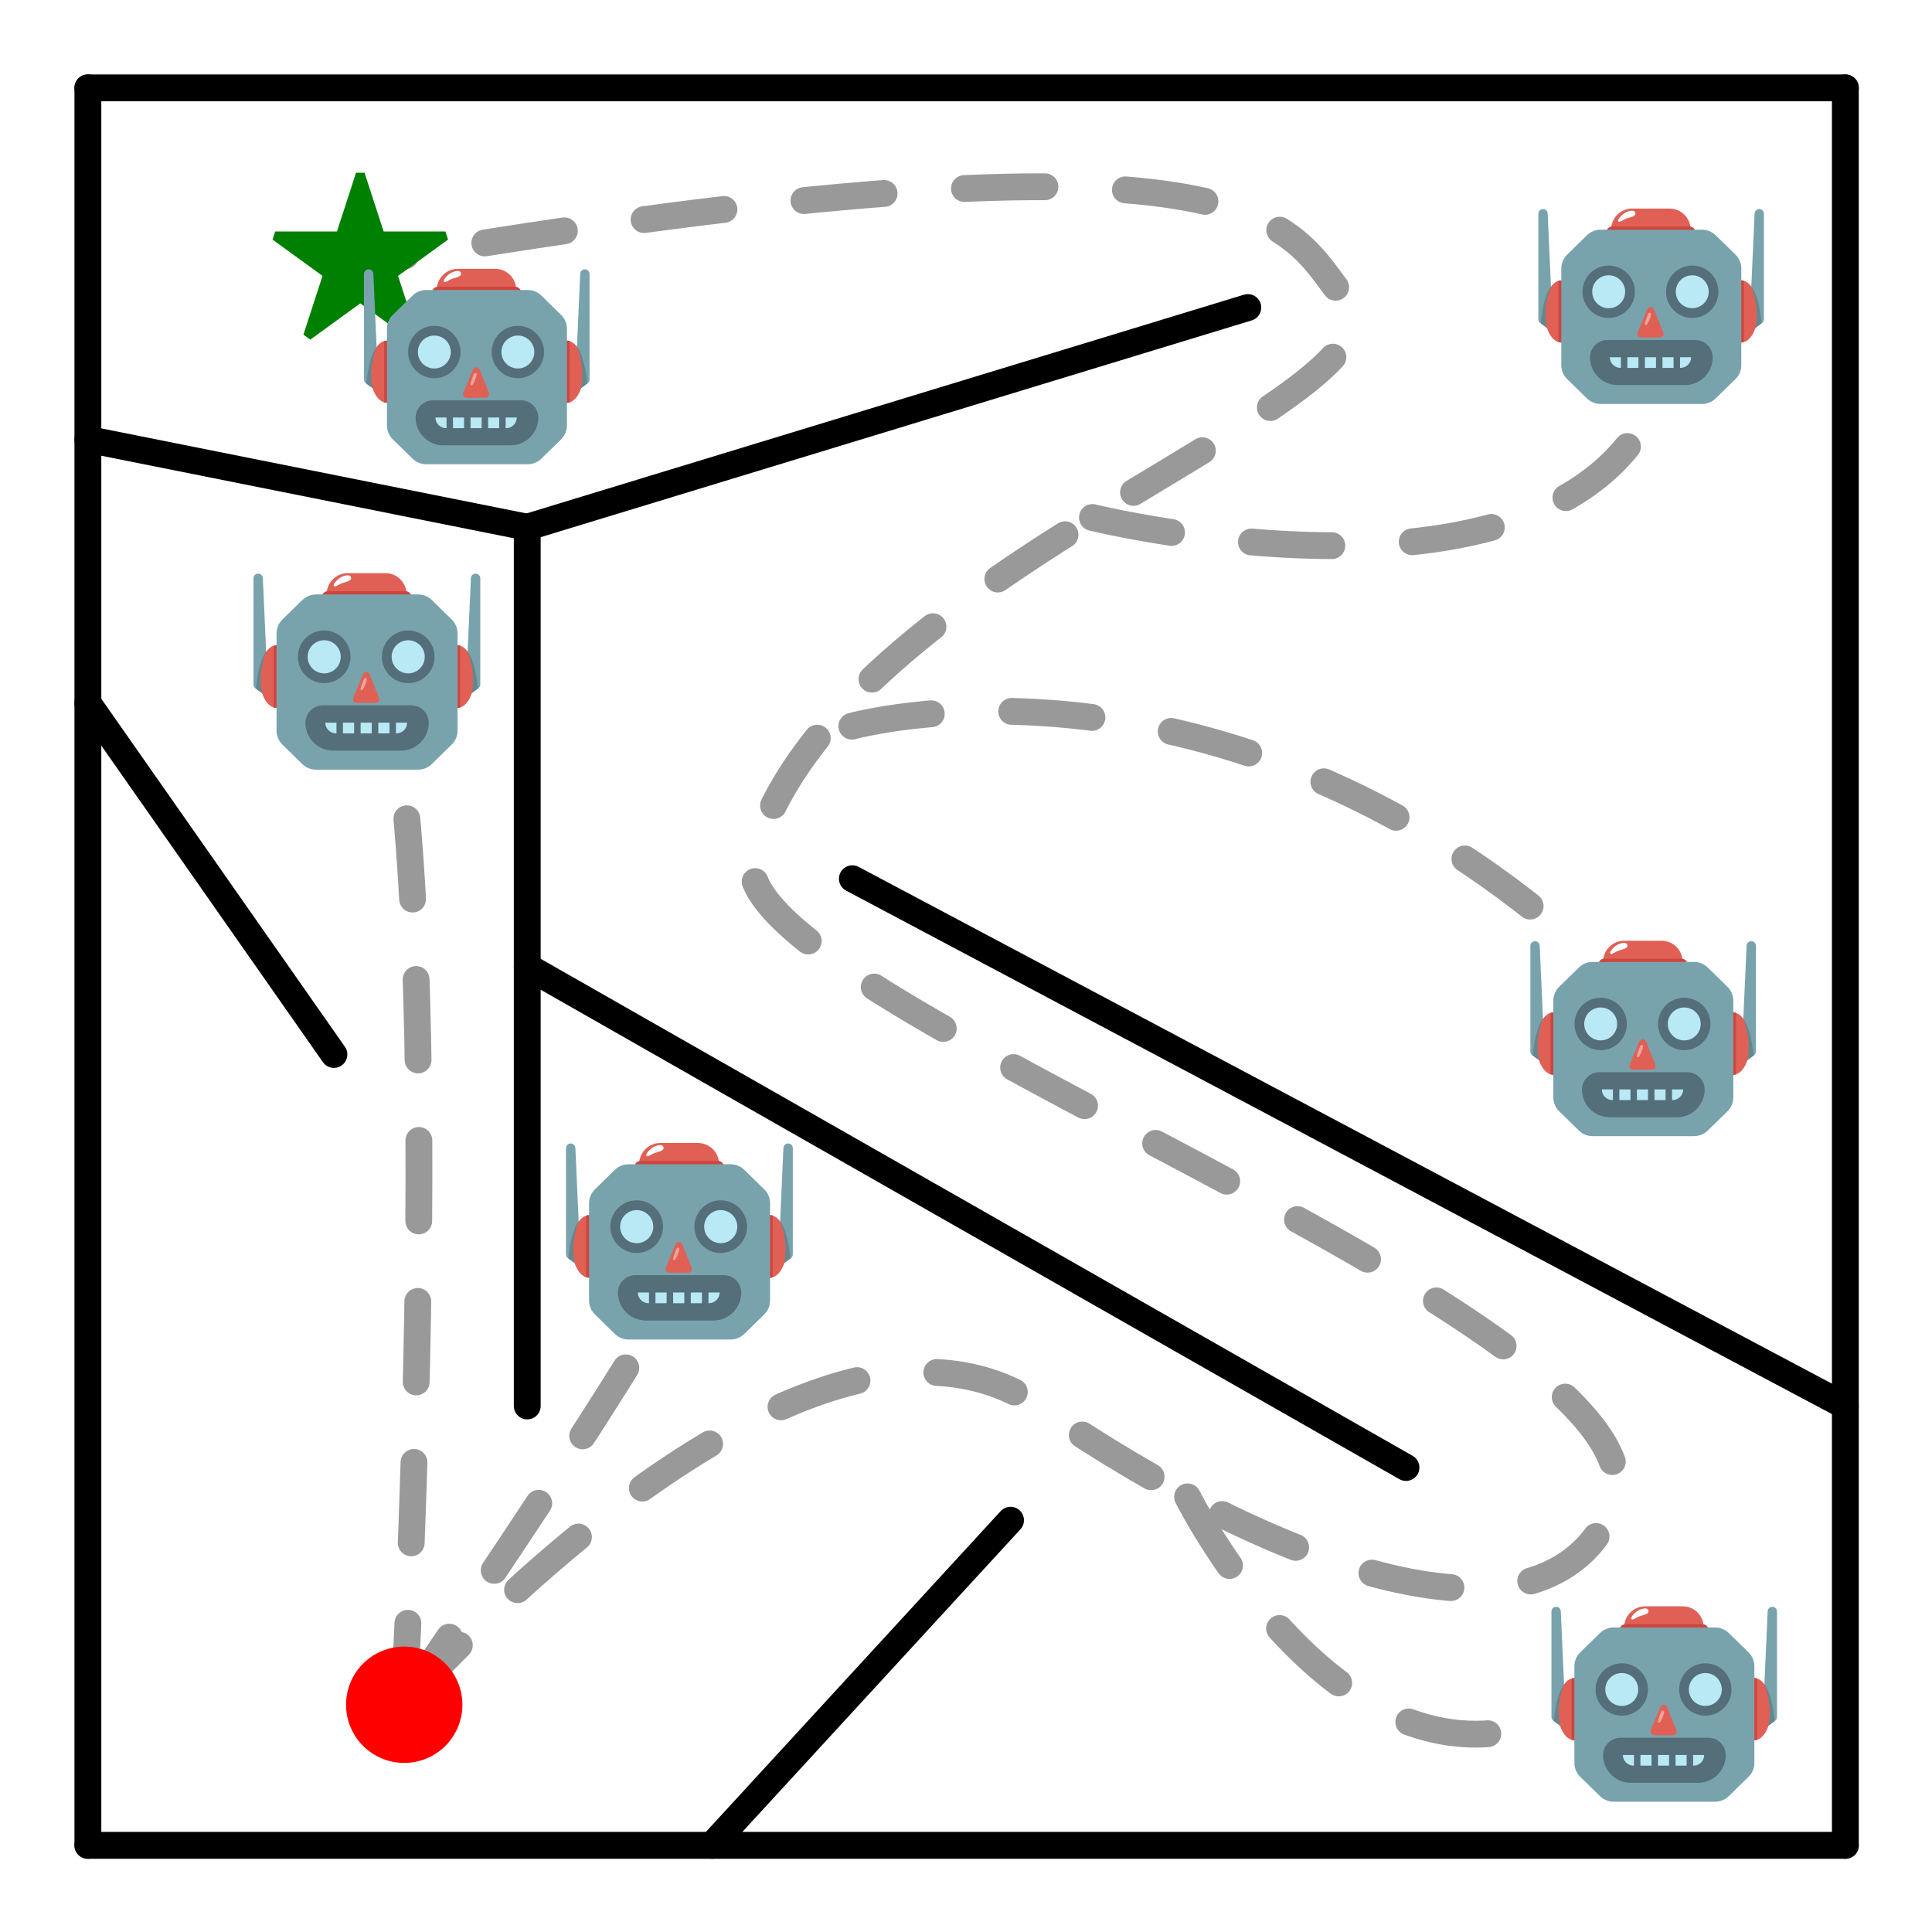 <?xml version="1.0" encoding="UTF-8" standalone="no"?>
<!-- Created with Inkscape (http://www.inkscape.org/) -->

<svg
   width="76.2mm"
   height="76.2mm"
   viewBox="0 0 76.2 76.2"
   version="1.1"
   id="svg1"
   inkscape:version="1.4.2 (1:1.4.2+202505120738+ebf0e940d0)"
   sodipodi:docname="maze-all.svg"
   xmlns:inkscape="http://www.inkscape.org/namespaces/inkscape"
   xmlns:sodipodi="http://sodipodi.sourceforge.net/DTD/sodipodi-0.dtd"
   xmlns:xlink="http://www.w3.org/1999/xlink"
   xmlns="http://www.w3.org/2000/svg"
   xmlns:svg="http://www.w3.org/2000/svg">
  <rect x="0" y="0" width="76.2" height="76.2" fill="#333333" stroke="none"/>
  <sodipodi:namedview
     id="namedview1"
     pagecolor="#ffffff"
     bordercolor="#000000"
     borderopacity="0.25"
     inkscape:showpageshadow="2"
     inkscape:pageopacity="0.0"
     inkscape:pagecheckerboard="0"
     inkscape:deskcolor="#d1d1d1"
     inkscape:document-units="mm"
     inkscape:zoom="1.4449635"
     inkscape:cx="82.35502"
     inkscape:cy="123.87856"
     inkscape:window-width="1920"
     inkscape:window-height="1043"
     inkscape:window-x="0"
     inkscape:window-y="0"
     inkscape:window-maximized="1"
     inkscape:current-layer="layer1" />
  <defs
     id="defs1">
    <clipPath
       id="p03db528aa0">
      <rect
         x="0"
         y="0"
         width="216"
         height="216"
         id="rect14" />
    </clipPath>
    <clipPath
       id="clipPath1">
      <rect
         x="0"
         y="0"
         width="216"
         height="216"
         id="rect1" />
    </clipPath>
    <clipPath
       id="clipPath2">
      <rect
         x="0"
         y="0"
         width="216"
         height="216"
         id="rect2" />
    </clipPath>
    <clipPath
       id="clipPath3">
      <rect
         x="0"
         y="0"
         width="216"
         height="216"
         id="rect3" />
    </clipPath>
    <clipPath
       id="clipPath4">
      <rect
         x="0"
         y="0"
         width="216"
         height="216"
         id="rect4" />
    </clipPath>
    <clipPath
       id="clipPath5">
      <rect
         x="0"
         y="0"
         width="216"
         height="216"
         id="rect5" />
    </clipPath>
    <clipPath
       id="clipPath6">
      <rect
         x="0"
         y="0"
         width="216"
         height="216"
         id="rect6" />
    </clipPath>
    <clipPath
       id="clipPath7">
      <rect
         x="0"
         y="0"
         width="216"
         height="216"
         id="rect7" />
    </clipPath>
    <clipPath
       id="clipPath8">
      <rect
         x="0"
         y="0"
         width="216"
         height="216"
         id="rect8" />
    </clipPath>
    <clipPath
       id="clipPath9">
      <rect
         x="0"
         y="0"
         width="216"
         height="216"
         id="rect9" />
    </clipPath>
    <clipPath
       id="clipPath10">
      <rect
         x="0"
         y="0"
         width="216"
         height="216"
         id="rect10" />
    </clipPath>
    <clipPath
       id="SVGID_2_">
      <ellipse
         id="use5"
         cx="13.69"
         cy="66.89"
         rx="9.33"
         ry="17.34"
         style="stroke-linecap:butt;stroke-linejoin:round" />
    </clipPath>
    <clipPath
       id="SVGID_4_">
      <ellipse
         id="use6"
         cx="13.69"
         cy="66.89"
         rx="9.33"
         ry="17.34"
         style="stroke-linecap:butt;stroke-linejoin:round" />
    </clipPath>
    <clipPath
       id="SVGID_6_">
      <ellipse
         id="use7"
         cx="114.38"
         cy="66.89"
         rx="9.33"
         ry="17.34"
         style="stroke-linecap:butt;stroke-linejoin:round" />
    </clipPath>
    <clipPath
       id="SVGID_8_">
      <ellipse
         id="use8"
         cx="114.38"
         cy="66.89"
         rx="9.33"
         ry="17.34"
         style="stroke-linecap:butt;stroke-linejoin:round" />
    </clipPath>
    <clipPath
       id="clipPath11">
      <rect
         x="0"
         y="0"
         width="216"
         height="216"
         id="rect11" />
    </clipPath>
    <clipPath
       id="clipPath12">
      <rect
         x="0"
         y="0"
         width="216"
         height="216"
         id="rect12" />
    </clipPath>
    <clipPath
       id="clipPath13">
      <rect
         x="0"
         y="0"
         width="216"
         height="216"
         id="rect13" />
    </clipPath>
    <clipPath
       id="clipPath15">
      <rect
         x="0"
         y="0"
         width="216"
         height="216"
         id="rect15" />
    </clipPath>
    <ellipse
       id="ellipse18"
       cx="13.69"
       cy="66.89"
       rx="9.33"
       ry="17.34" />
    <ellipse
       id="ellipse19"
       cx="13.69"
       cy="66.89"
       rx="9.33"
       ry="17.34" />
    <ellipse
       id="ellipse20"
       cx="114.38"
       cy="66.89"
       rx="9.33"
       ry="17.34" />
    <ellipse
       id="ellipse21"
       cx="114.38"
       cy="66.89"
       rx="9.33"
       ry="17.34" />
    <path
       id="m57af566826"
       d="m 0,-10 -2.245,6.91 H -9.511 L -3.633,1.18 -5.878,8.09 0,3.82 5.878,8.09 3.633,1.18 9.511,-3.09 H 2.245 Z"
       style="stroke:#008000;stroke-linejoin:bevel" />
    <path
       id="mbb3e91bae3"
       d="M 0,6 C 1.591,6 3.117,5.368 4.243,4.243 5.368,3.117 6,1.591 6,0 6,-1.591 5.368,-3.117 4.243,-4.243 3.117,-5.368 1.591,-6 0,-6 -1.591,-6 -3.117,-5.368 -4.243,-4.243 -5.368,-3.117 -6,-1.591 -6,0 -6,1.591 -5.368,3.117 -4.243,4.243 -3.117,5.368 -1.591,6 0,6 Z"
       style="stroke:#ff0000" />
    <clipPath
       id="p03db528aa0-0-8-2-5-3">
      <rect
         x="0"
         y="0"
         width="216"
         height="216"
         id="rect14-3-8-6-0-5" />
    </clipPath>
    <clipPath
       id="SVGID_2_-6">
      <ellipse
         id="use5-7"
         cx="13.69"
         cy="66.89"
         rx="9.33"
         ry="17.34"
         style="stroke-linecap:butt;stroke-linejoin:round" />
    </clipPath>
    <clipPath
       id="SVGID_4_-3">
      <ellipse
         id="use6-6"
         cx="13.69"
         cy="66.89"
         rx="9.33"
         ry="17.34"
         style="stroke-linecap:butt;stroke-linejoin:round" />
    </clipPath>
    <clipPath
       id="SVGID_6_-5">
      <ellipse
         id="use7-6"
         cx="114.38"
         cy="66.89"
         rx="9.33"
         ry="17.34"
         style="stroke-linecap:butt;stroke-linejoin:round" />
    </clipPath>
    <clipPath
       id="SVGID_8_-3">
      <ellipse
         id="use8-9"
         cx="114.38"
         cy="66.89"
         rx="9.33"
         ry="17.34"
         style="stroke-linecap:butt;stroke-linejoin:round" />
    </clipPath>
    <ellipse
       id="ellipse14"
       cx="13.69"
       cy="66.89"
       rx="9.33"
       ry="17.34" />
    <ellipse
       id="ellipse15"
       cx="13.69"
       cy="66.89"
       rx="9.33"
       ry="17.34" />
    <ellipse
       id="ellipse16"
       cx="114.38"
       cy="66.89"
       rx="9.33"
       ry="17.34" />
    <ellipse
       id="ellipse17"
       cx="114.38"
       cy="66.89"
       rx="9.33"
       ry="17.34" />
    <clipPath
       id="SVGID_2_-64">
      <ellipse
         id="use5-3"
         cx="13.69"
         cy="66.89"
         rx="9.33"
         ry="17.34"
         style="stroke-linecap:butt;stroke-linejoin:round" />
    </clipPath>
    <clipPath
       id="SVGID_4_-33">
      <ellipse
         id="use6-8"
         cx="13.69"
         cy="66.89"
         rx="9.33"
         ry="17.34"
         style="stroke-linecap:butt;stroke-linejoin:round" />
    </clipPath>
    <clipPath
       id="SVGID_6_-6">
      <ellipse
         id="use7-0"
         cx="114.38"
         cy="66.89"
         rx="9.33"
         ry="17.34"
         style="stroke-linecap:butt;stroke-linejoin:round" />
    </clipPath>
    <clipPath
       id="SVGID_8_-4">
      <ellipse
         id="use8-8"
         cx="114.38"
         cy="66.89"
         rx="9.33"
         ry="17.34"
         style="stroke-linecap:butt;stroke-linejoin:round" />
    </clipPath>
    <ellipse
       id="ellipse1-0"
       cx="13.69"
       cy="66.89"
       rx="9.33"
       ry="17.34" />
    <ellipse
       id="ellipse2-2"
       cx="13.69"
       cy="66.89"
       rx="9.33"
       ry="17.34" />
    <ellipse
       id="ellipse3-1"
       cx="114.38"
       cy="66.89"
       rx="9.33"
       ry="17.34" />
    <ellipse
       id="ellipse4-8"
       cx="114.38"
       cy="66.89"
       rx="9.33"
       ry="17.34" />
    <clipPath
       id="SVGID_2_-6-0">
      <ellipse
         id="use5-7-3"
         cx="13.69"
         cy="66.89"
         rx="9.33"
         ry="17.34"
         style="stroke-linecap:butt;stroke-linejoin:round" />
    </clipPath>
    <clipPath
       id="SVGID_4_-3-9">
      <ellipse
         id="use6-6-1"
         cx="13.69"
         cy="66.89"
         rx="9.33"
         ry="17.34"
         style="stroke-linecap:butt;stroke-linejoin:round" />
    </clipPath>
    <clipPath
       id="SVGID_6_-5-9">
      <ellipse
         id="use7-6-6"
         cx="114.38"
         cy="66.89"
         rx="9.33"
         ry="17.34"
         style="stroke-linecap:butt;stroke-linejoin:round" />
    </clipPath>
    <clipPath
       id="SVGID_8_-3-9">
      <ellipse
         id="use8-9-3"
         cx="114.38"
         cy="66.89"
         rx="9.33"
         ry="17.34"
         style="stroke-linecap:butt;stroke-linejoin:round" />
    </clipPath>
    <ellipse
       id="ellipse7-2"
       cx="13.69"
       cy="66.89"
       rx="9.33"
       ry="17.34" />
    <ellipse
       id="ellipse8-8"
       cx="13.69"
       cy="66.89"
       rx="9.33"
       ry="17.34" />
    <ellipse
       id="ellipse9-6"
       cx="114.38"
       cy="66.89"
       rx="9.33"
       ry="17.34" />
    <ellipse
       id="ellipse10-3"
       cx="114.38"
       cy="66.89"
       rx="9.33"
       ry="17.34" />
    <clipPath
       id="SVGID_2_-2">
      <ellipse
         id="use5-8"
         cx="13.69"
         cy="66.89"
         rx="9.33"
         ry="17.34"
         style="stroke-linecap:butt;stroke-linejoin:round" />
    </clipPath>
    <clipPath
       id="SVGID_4_-38">
      <ellipse
         id="use6-0"
         cx="13.69"
         cy="66.89"
         rx="9.33"
         ry="17.34"
         style="stroke-linecap:butt;stroke-linejoin:round" />
    </clipPath>
    <clipPath
       id="SVGID_6_-4">
      <ellipse
         id="use7-09"
         cx="114.38"
         cy="66.89"
         rx="9.33"
         ry="17.34"
         style="stroke-linecap:butt;stroke-linejoin:round" />
    </clipPath>
    <clipPath
       id="SVGID_8_-1">
      <ellipse
         id="use8-96"
         cx="114.38"
         cy="66.89"
         rx="9.33"
         ry="17.34"
         style="stroke-linecap:butt;stroke-linejoin:round" />
    </clipPath>
    <ellipse
       id="ellipse1-4"
       cx="13.69"
       cy="66.89"
       rx="9.33"
       ry="17.34" />
    <ellipse
       id="ellipse2-3"
       cx="13.69"
       cy="66.89"
       rx="9.33"
       ry="17.34" />
    <ellipse
       id="ellipse3-6"
       cx="114.38"
       cy="66.89"
       rx="9.33"
       ry="17.34" />
    <ellipse
       id="ellipse4-9"
       cx="114.38"
       cy="66.89"
       rx="9.33"
       ry="17.34" />
    <clipPath
       id="SVGID_2_-1">
      <ellipse
         id="use5-0"
         cx="13.69"
         cy="66.89"
         rx="9.33"
         ry="17.34"
         style="stroke-linecap:butt;stroke-linejoin:round" />
    </clipPath>
    <clipPath
       id="SVGID_4_-4">
      <ellipse
         id="use6-87"
         cx="13.69"
         cy="66.89"
         rx="9.33"
         ry="17.34"
         style="stroke-linecap:butt;stroke-linejoin:round" />
    </clipPath>
    <clipPath
       id="SVGID_6_-0">
      <ellipse
         id="use7-8"
         cx="114.38"
         cy="66.89"
         rx="9.33"
         ry="17.34"
         style="stroke-linecap:butt;stroke-linejoin:round" />
    </clipPath>
    <clipPath
       id="SVGID_8_-6">
      <ellipse
         id="use8-2"
         cx="114.38"
         cy="66.89"
         rx="9.33"
         ry="17.34"
         style="stroke-linecap:butt;stroke-linejoin:round" />
    </clipPath>
    <ellipse
       id="ellipse1-9"
       cx="13.69"
       cy="66.89"
       rx="9.33"
       ry="17.34" />
    <ellipse
       id="ellipse2-9"
       cx="13.69"
       cy="66.89"
       rx="9.33"
       ry="17.34" />
    <ellipse
       id="ellipse3-7"
       cx="114.38"
       cy="66.89"
       rx="9.33"
       ry="17.34" />
    <ellipse
       id="ellipse4-0"
       cx="114.38"
       cy="66.89"
       rx="9.33"
       ry="17.34" />
  </defs>
  <g
     inkscape:label="Layer 1"
     inkscape:groupmode="layer"
     id="layer1"
     transform="translate(-76.2,-85.725)">
    <g
       id="patch_1"
       style="stroke-linecap:butt;stroke-linejoin:round"
       transform="matrix(0.353,0,0,0.353,76.2,85.725)">
      <path
         d="M 0,216 H 216 V 0 H 0 Z"
         style="fill:#ffffff;stroke-linecap:butt;stroke-linejoin:round"
         id="path1" />
    </g>
    <g
       id="line2d_3"
       style="stroke-linecap:butt;stroke-linejoin:round"
       transform="matrix(0.353,0,0,0.353,76.2,85.725)">
      <path
         d="M 9.818,9.818 V 206.182"
         clip-path="url(#p03db528aa0)"
         style="fill:none;stroke:#000000;stroke-width:3;stroke-linecap:round;stroke-linejoin:round"
         id="path4" />
    </g>
    <g
       id="line2d_4"
       style="stroke-linecap:butt;stroke-linejoin:round"
       transform="matrix(0.353,0,0,0.353,76.2,85.725)">
      <path
         d="M 9.818,206.182 H 206.182"
         clip-path="url(#p03db528aa0)"
         style="fill:none;stroke:#000000;stroke-width:3;stroke-linecap:round;stroke-linejoin:round"
         id="path5" />
    </g>
    <g
       id="line2d_5"
       style="stroke-linecap:butt;stroke-linejoin:round"
       transform="matrix(0.353,0,0,0.353,76.2,85.725)">
      <path
         d="M 206.182,206.182 V 9.818"
         clip-path="url(#p03db528aa0)"
         style="fill:none;stroke:#000000;stroke-width:3;stroke-linecap:round;stroke-linejoin:round"
         id="path6" />
    </g>
    <g
       id="line2d_6"
       style="stroke-linecap:butt;stroke-linejoin:round"
       transform="matrix(0.353,0,0,0.353,76.2,85.725)">
      <path
         d="M 206.182,9.818 H 9.818"
         clip-path="url(#p03db528aa0)"
         style="fill:none;stroke:#000000;stroke-width:3;stroke-linecap:round;stroke-linejoin:round"
         id="path7" />
    </g>
    <g
       id="line2d_7"
       style="stroke-linecap:butt;stroke-linejoin:round"
       transform="matrix(0.353,0,0,0.353,76.2,85.725)">
      <path
         d="M 58.909,157.091 V 58.909"
         clip-path="url(#p03db528aa0)"
         style="fill:none;stroke:#000000;stroke-width:3;stroke-linecap:round;stroke-linejoin:round"
         id="path8" />
    </g>
    <g
       id="line2d_8"
       style="stroke-linecap:butt;stroke-linejoin:round"
       transform="matrix(0.353,0,0,0.353,76.2,85.725)">
      <path
         d="M 37.309,117.818 9.818,78.545"
         clip-path="url(#p03db528aa0)"
         style="fill:none;stroke:#000000;stroke-width:3;stroke-linecap:round;stroke-linejoin:round"
         id="path9" />
    </g>
    <g
       id="line2d_9"
       style="stroke-linecap:butt;stroke-linejoin:round"
       transform="matrix(0.353,0,0,0.353,76.2,85.725)">
      <path
         d="M 58.909,58.909 9.818,49.091"
         clip-path="url(#p03db528aa0)"
         style="fill:none;stroke:#000000;stroke-width:3;stroke-linecap:round;stroke-linejoin:round"
         id="path10" />
    </g>
    <g
       id="line2d_10"
       style="stroke-linecap:butt;stroke-linejoin:round"
       transform="matrix(0.353,0,0,0.353,76.2,85.725)">
      <path
         d="M 58.909,58.909 139.418,34.364"
         clip-path="url(#p03db528aa0)"
         style="fill:none;stroke:#000000;stroke-width:3;stroke-linecap:round;stroke-linejoin:round"
         id="path11" />
    </g>
    <g
       id="line2d_11"
       style="stroke-linecap:butt;stroke-linejoin:round"
       transform="matrix(0.353,0,0,0.353,76.2,85.725)">
      <path
         d="M 79.527,206.182 112.909,169.855"
         clip-path="url(#p03db528aa0)"
         style="fill:none;stroke:#000000;stroke-width:3;stroke-linecap:round;stroke-linejoin:round"
         id="path12" />
    </g>
    <g
       id="line2d_12"
       style="stroke-linecap:butt;stroke-linejoin:round"
       transform="matrix(0.353,0,0,0.353,76.2,85.725)">
      <path
         d="m 58.909,108 98.182,55.964"
         clip-path="url(#p03db528aa0)"
         style="fill:none;stroke:#000000;stroke-width:3;stroke-linecap:round;stroke-linejoin:round"
         id="path13" />
    </g>
    <g
       id="line2d_13"
       style="stroke-linecap:butt;stroke-linejoin:round"
       transform="matrix(0.353,0,0,0.353,76.2,85.725)">
      <path
         d="M 206.182,157.091 95.236,98.182"
         clip-path="url(#p03db528aa0)"
         style="fill:none;stroke:#000000;stroke-width:3;stroke-linecap:round;stroke-linejoin:round"
         id="path14" />
    </g>
    <g
       id="svg14-6"
       transform="matrix(0.353,0,0,0.353,127.072,101.052)"
       style="stroke-linecap:butt;stroke-linejoin:round">
      <g
         id="g26"
         transform="matrix(0.2,0,0,0.2,26.677,59.808)"
         style="stroke-width:3.745;stroke-linecap:butt;stroke-linejoin:round">
        <path
           d="M 86.05,35.16 H 41.64 V 21.19 c 0,-6.51 5.27,-11.78 11.78,-11.78 h 20.85 c 6.51,0 11.78,5.27 11.78,11.78 z"
           style="fill:#e06055;stroke-width:3.745;stroke-linecap:butt;stroke-linejoin:round"
           id="path1-6" />
        <path
           d="m 55.12,11.62 c -0.64,-1.89 -4.14,-0.77 -5.95,0.32 -1.81,1.09 -4.34,3.97 -3.43,4.7 0.9,0.72 2.38,-1.12 5.53,-1.99 2.93,-0.81 4.38,-1.47 3.85,-3.03 z"
           style="fill:#ffffff;stroke-width:3.745;stroke-linecap:butt;stroke-linejoin:round"
           id="path2-7" />
        <path
           d="M 88.73,24.77 H 39.01 v -2.1 c 0,-1.79 1.45,-3.24 3.24,-3.24 H 85.5 c 1.79,0 3.24,1.45 3.24,3.24 v 2.1 z"
           style="fill:#ce453e;stroke-width:3.745;stroke-linecap:butt;stroke-linejoin:round"
           id="path3-5" />
        <path
           d="m 119.73,58.05 2.06,-45.88 c 0.06,-1.39 1.21,-2.49 2.61,-2.49 v 0 c 1.44,0 2.61,1.17 2.61,2.61 v 58.98 c 0,0.83 -0.4,1.62 -1.07,2.11 l -7.41,5.41 z"
           style="fill:#78a3ad;stroke-width:3.745;stroke-linecap:butt;stroke-linejoin:round"
           id="path4-3" />
        <path
           d="M 8.27,58.05 6.22,12.17 C 6.15,10.78 5,9.68 3.61,9.68 v 0 C 2.17,9.68 1,10.85 1,12.29 v 58.98 c 0,0.83 0.4,1.62 1.07,2.11 l 7.41,5.41 z"
           style="fill:#78a3ad;stroke-width:3.745;stroke-linecap:butt;stroke-linejoin:round"
           id="path5-5" />
        <ellipse
           cx="13.69"
           cy="66.89"
           rx="9.33"
           ry="17.34"
           style="fill:#e06055;stroke-width:3.745;stroke-linecap:butt;stroke-linejoin:round"
           id="ellipse5" />
        <g
           id="g5"
           style="stroke-width:3.745;stroke-linecap:butt;stroke-linejoin:round">
          <defs
             id="defs5">
            <ellipse
               id="ellipse1"
               cx="13.69"
               cy="66.89"
               rx="9.33"
               ry="17.34" />
          </defs>
          <clipPath
             id="clipPath16">
            <ellipse
               id="use1"
               cx="13.69"
               cy="66.89"
               rx="9.33"
               ry="17.34"
               style="stroke-linecap:butt;stroke-linejoin:round" />
          </clipPath>
          <rect
             height="34.69"
             style="fill:#ce453e;stroke-width:3.745;stroke-linecap:butt;stroke-linejoin:round"
             width="2.62"
             x="12.22"
             y="49.54"
             clip-path="url(#SVGID_2_)"
             id="rect16" />
        </g>
        <g
           id="g6"
           style="stroke-width:3.745;stroke-linecap:butt;stroke-linejoin:round">
          <defs
             id="defs6">
            <ellipse
               id="ellipse2"
               cx="13.69"
               cy="66.89"
               rx="9.33"
               ry="17.34" />
          </defs>
          <clipPath
             id="clipPath17">
            <ellipse
               id="use2-6"
               cx="13.69"
               cy="66.89"
               rx="9.33"
               ry="17.34"
               style="stroke-linecap:butt;stroke-linejoin:round" />
          </clipPath>
          <rect
             height="34.69"
             style="fill:#ce453e;stroke-width:3.745;stroke-linecap:butt;stroke-linejoin:round"
             transform="rotate(180,13.845,66.886)"
             width="2.62"
             x="12.54"
             y="49.54"
             clip-path="url(#SVGID_4_)"
             id="rect17" />
        </g>
        <ellipse
           cx="114.38"
           cy="66.89"
           rx="9.33"
           ry="17.34"
           style="fill:#e06055;stroke-width:3.745;stroke-linecap:butt;stroke-linejoin:round"
           id="ellipse6" />
        <g
           id="g7"
           style="stroke-width:3.745;stroke-linecap:butt;stroke-linejoin:round">
          <defs
             id="defs7">
            <ellipse
               id="ellipse3"
               cx="114.38"
               cy="66.89"
               rx="9.33"
               ry="17.34" />
          </defs>
          <clipPath
             id="clipPath18">
            <ellipse
               id="use3-2"
               cx="114.38"
               cy="66.89"
               rx="9.33"
               ry="17.34"
               style="stroke-linecap:butt;stroke-linejoin:round" />
          </clipPath>
          <rect
             height="34.69"
             style="fill:#ce453e;stroke-width:3.745;stroke-linecap:butt;stroke-linejoin:round"
             transform="rotate(180,114.537,66.886)"
             width="2.62"
             x="113.23"
             y="49.54"
             clip-path="url(#SVGID_6_)"
             id="rect18" />
        </g>
        <g
           id="g8"
           style="stroke-width:3.745;stroke-linecap:butt;stroke-linejoin:round">
          <defs
             id="defs8">
            <ellipse
               id="ellipse4"
               cx="114.38"
               cy="66.89"
               rx="9.33"
               ry="17.34" />
          </defs>
          <clipPath
             id="clipPath19">
            <ellipse
               id="use4"
               cx="114.38"
               cy="66.89"
               rx="9.33"
               ry="17.34"
               style="stroke-linecap:butt;stroke-linejoin:round" />
          </clipPath>
          <rect
             height="34.69"
             style="fill:#ce453e;stroke-width:3.745;stroke-linecap:butt;stroke-linejoin:round"
             width="2.62"
             x="112.91"
             y="49.54"
             clip-path="url(#SVGID_8_)"
             id="rect19" />
        </g>
        <path
           d="M 111.12,35.15 100.05,24.33 C 98.02,22.35 95.31,21.24 92.47,21.24 H 35.73 c -2.83,0 -5.55,1.11 -7.58,3.09 L 17.08,35.15 c -2.09,2.04 -3.26,4.83 -3.26,7.75 V 56.32 83.5 96.92 c 0,2.92 1.18,5.71 3.26,7.75 l 11.07,10.82 c 2.03,1.98 4.74,3.09 7.58,3.09 h 56.74 c 2.83,0 5.55,-1.11 7.58,-3.09 l 11.07,-10.82 c 2.09,-2.04 3.26,-4.83 3.26,-7.75 V 83.51 56.33 42.9 c 0,-2.91 -1.18,-5.71 -3.26,-7.75 z"
           style="fill:#78a3ad;stroke-width:3.745;stroke-linecap:butt;stroke-linejoin:round"
           id="path8-9" />
        <g
           id="g12"
           style="stroke-width:3.745;stroke-linecap:butt;stroke-linejoin:round">
          <g
             id="g9"
             style="stroke-width:3.745;stroke-linecap:butt;stroke-linejoin:round">
            <circle
               cx="40.28"
               cy="55.89"
               r="14.63"
               style="fill:#546e7a;stroke-width:3.745;stroke-linecap:butt;stroke-linejoin:round"
               id="circle8" />
            <circle
               cx="40.28"
               cy="55.89"
               r="9.2"
               style="fill:#b8e9f4;stroke-width:3.745;stroke-linecap:butt;stroke-linejoin:round"
               id="circle9" />
          </g>
          <g
             id="g11"
             style="stroke-width:3.745;stroke-linecap:butt;stroke-linejoin:round">
            <circle
               cx="86.96"
               cy="55.89"
               r="14.63"
               style="fill:#546e7a;stroke-width:3.745;stroke-linecap:butt;stroke-linejoin:round"
               id="circle10" />
            <circle
               cx="86.96"
               cy="55.89"
               r="9.2"
               style="fill:#b8e9f4;stroke-width:3.745;stroke-linecap:butt;stroke-linejoin:round"
               id="circle11" />
          </g>
        </g>
        <path
           d="m 8.04,52.98 c 0,0 -4.96,11.58 -2.18,23.16 L 2.37,73.59 c 0,0 0.28,-5.78 1.99,-12.15 1.72,-6.39 3.68,-8.46 3.68,-8.46 z"
           style="fill:#64878e;stroke-width:3.745;stroke-linecap:butt;stroke-linejoin:round"
           id="path12-1" />
        <path
           d="m 119.96,52.98 c 0,0 4.96,11.58 2.18,23.16 l 3.49,-2.55 c 0,0 -0.28,-5.78 -1.99,-12.15 -1.72,-6.39 -3.68,-8.46 -3.68,-8.46 z"
           style="fill:#64878e;stroke-width:3.745;stroke-linecap:butt;stroke-linejoin:round"
           id="path13-2" />
        <path
           d="M 43.36,33.98"
           style="fill:#93bfc6;stroke-width:3.745;stroke-linecap:butt;stroke-linejoin:round"
           id="path14-7" />
        <g
           id="g16"
           style="stroke-width:3.745;stroke-linecap:butt;stroke-linejoin:round">
          <path
             d="m 61.85,65.7 -5.39,12.95 c -0.56,1.34 0.43,2.82 1.88,2.82 h 10.57 c 1.44,0 2.43,-1.46 1.89,-2.79 L 65.62,65.73 C 64.94,64.04 62.55,64.02 61.85,65.7 Z"
             style="fill:#e06055;stroke-width:3.745;stroke-linecap:butt;stroke-linejoin:round"
             id="path15" />
          <path
             d="m 63.46,67.6 c -1.09,-0.31 -1.42,1.41 -2,2.92 -0.96,2.53 -1.22,3.71 -0.69,3.9 0.7,0.26 1.31,-0.54 2.25,-2.83 0.9,-2.15 1.36,-3.73 0.44,-3.99 z"
             style="fill:#eda29b;stroke-width:3.745;stroke-linecap:butt;stroke-linejoin:round"
             id="path16" />
        </g>
        <g
           id="g19"
           style="stroke-width:3.745;stroke-linecap:butt;stroke-linejoin:round">
          <line
             style="fill:#eceff1;stroke-width:3.745;stroke-linecap:butt;stroke-linejoin:round"
             x1="48.39"
             x2="48.39"
             y1="90.33"
             y2="100.54"
             id="line16" />
          <line
             style="fill:#eceff1;stroke-width:3.745;stroke-linecap:butt;stroke-linejoin:round"
             x1="58.97"
             x2="58.97"
             y1="90.33"
             y2="100.54"
             id="line17" />
          <line
             style="fill:#eceff1;stroke-width:3.745;stroke-linecap:butt;stroke-linejoin:round"
             x1="69.56"
             x2="69.56"
             y1="90.33"
             y2="100.54"
             id="line18" />
          <line
             style="fill:#eceff1;stroke-width:3.745;stroke-linecap:butt;stroke-linejoin:round"
             x1="80.14"
             x2="80.14"
             y1="90.33"
             y2="100.54"
             id="line19" />
          <path
             d="M 81.99,100.54 H 46.21 c -4.91,0 -8.9,-3.98 -8.9,-8.9 v -1.31 h 53.57 v 1.31 c 0,4.91 -3.98,8.9 -8.89,8.9 z"
             style="fill:#b8e9f4;stroke-width:3.745;stroke-linecap:butt;stroke-linejoin:round"
             id="path19" />
        </g>
        <path
           d="M 82.87,100.54 H 45.33 c -4.42,0 -8.01,-3.59 -8.01,-8.01 v 0 c 0,-1.22 0.99,-2.2 2.2,-2.2 h 49.17 c 1.22,0 2.2,0.99 2.2,2.2 v 0 c -0.01,4.42 -3.59,8.01 -8.02,8.01 z"
           style="fill:#546e7a;stroke:#546e7a;stroke-width:14.979;stroke-linecap:butt;stroke-linejoin:round;stroke-miterlimit:10"
           id="path20" />
        <path
           d="m 46.82,91.52 v 8.4 c 0,0 -9.5,-0.78 -9.5,-8.28 z"
           style="fill:#546e7a;stroke-width:3.745;stroke-linecap:butt;stroke-linejoin:round"
           id="path21" />
        <path
           d="m 81.3,91.52 v 8.4 c 0,0 9.5,-0.78 9.5,-8.28 z"
           style="fill:#546e7a;stroke-width:3.745;stroke-linecap:butt;stroke-linejoin:round"
           id="path22" />
        <g
           id="g25"
           style="stroke-width:3.745;stroke-linecap:butt;stroke-linejoin:round">
          <rect
             height="5.96"
             style="fill:#b8e9f4;stroke-width:3.745;stroke-linecap:butt;stroke-linejoin:round"
             width="6.2"
             x="50.71"
             y="92.47"
             id="rect22" />
          <rect
             height="5.96"
             style="fill:#b8e9f4;stroke-width:3.745;stroke-linecap:butt;stroke-linejoin:round"
             width="6.2"
             x="60.52"
             y="92.47"
             id="rect23" />
          <rect
             height="5.96"
             style="fill:#b8e9f4;stroke-width:3.745;stroke-linecap:butt;stroke-linejoin:round"
             width="6.2"
             x="70.33"
             y="92.47"
             id="rect24" />
          <path
             d="m 80.38,98.43 h -0.24 v -5.96 h 6.2 v 0 c 0,3.29 -2.67,5.96 -5.96,5.96 z"
             style="fill:#b8e9f4;stroke-width:3.745;stroke-linecap:butt;stroke-linejoin:round"
             id="path24" />
          <path
             d="m 47.11,98.43 h -0.24 c -3.29,0 -5.96,-2.67 -5.96,-5.96 v 0 h 6.2 z"
             style="fill:#b8e9f4;stroke-width:3.745;stroke-linecap:butt;stroke-linejoin:round"
             id="path25" />
        </g>
      </g>
    </g>
    <g
       id="svg14-6-4"
       transform="matrix(0.353,0,0,0.353,127.387,72.174)"
       style="stroke-linecap:butt;stroke-linejoin:round">
      <g
         id="g26-4"
         transform="matrix(0.2,0,0,0.2,26.677,59.808)"
         style="stroke-width:3.745;stroke-linecap:butt;stroke-linejoin:round">
        <path
           d="M 86.05,35.16 H 41.64 V 21.19 c 0,-6.51 5.27,-11.78 11.78,-11.78 h 20.85 c 6.51,0 11.78,5.27 11.78,11.78 z"
           style="fill:#e06055;stroke-width:3.745;stroke-linecap:butt;stroke-linejoin:round"
           id="path1-6-9" />
        <path
           d="m 55.12,11.62 c -0.64,-1.89 -4.14,-0.77 -5.95,0.32 -1.81,1.09 -4.34,3.97 -3.43,4.7 0.9,0.72 2.38,-1.12 5.53,-1.99 2.93,-0.81 4.38,-1.47 3.85,-3.03 z"
           style="fill:#ffffff;stroke-width:3.745;stroke-linecap:butt;stroke-linejoin:round"
           id="path2-7-93" />
        <path
           d="M 88.73,24.77 H 39.01 v -2.1 c 0,-1.79 1.45,-3.24 3.24,-3.24 H 85.5 c 1.79,0 3.24,1.45 3.24,3.24 v 2.1 z"
           style="fill:#ce453e;stroke-width:3.745;stroke-linecap:butt;stroke-linejoin:round"
           id="path3-5-6" />
        <path
           d="m 119.73,58.05 2.06,-45.88 c 0.06,-1.39 1.21,-2.49 2.61,-2.49 v 0 c 1.44,0 2.61,1.17 2.61,2.61 v 58.98 c 0,0.83 -0.4,1.62 -1.07,2.11 l -7.41,5.41 z"
           style="fill:#78a3ad;stroke-width:3.745;stroke-linecap:butt;stroke-linejoin:round"
           id="path4-3-0" />
        <path
           d="M 8.27,58.05 6.22,12.17 C 6.15,10.78 5,9.68 3.61,9.68 v 0 C 2.17,9.68 1,10.85 1,12.29 v 58.98 c 0,0.83 0.4,1.62 1.07,2.11 l 7.41,5.41 z"
           style="fill:#78a3ad;stroke-width:3.745;stroke-linecap:butt;stroke-linejoin:round"
           id="path5-5-5" />
        <ellipse
           cx="13.69"
           cy="66.89"
           rx="9.33"
           ry="17.34"
           style="fill:#e06055;stroke-width:3.745;stroke-linecap:butt;stroke-linejoin:round"
           id="ellipse5-0" />
        <g
           id="g5-2"
           style="stroke-width:3.745;stroke-linecap:butt;stroke-linejoin:round">
          <defs
             id="defs5-9">
            <ellipse
               id="ellipse31"
               cx="13.69"
               cy="66.89"
               rx="9.33"
               ry="17.34" />
          </defs>
          <clipPath
             id="clipPath16-3">
            <ellipse
               id="use1-5"
               cx="13.69"
               cy="66.89"
               rx="9.33"
               ry="17.34"
               style="stroke-linecap:butt;stroke-linejoin:round" />
          </clipPath>
          <rect
             height="34.69"
             style="fill:#ce453e;stroke-width:3.745;stroke-linecap:butt;stroke-linejoin:round"
             width="2.62"
             x="12.22"
             y="49.54"
             clip-path="url(#SVGID_2_-2)"
             id="rect16-1" />
        </g>
        <g
           id="g6-7"
           style="stroke-width:3.745;stroke-linecap:butt;stroke-linejoin:round">
          <defs
             id="defs6-4">
            <ellipse
               id="ellipse32"
               cx="13.69"
               cy="66.89"
               rx="9.33"
               ry="17.34" />
          </defs>
          <clipPath
             id="clipPath17-1">
            <ellipse
               id="use2-6-4"
               cx="13.69"
               cy="66.89"
               rx="9.33"
               ry="17.34"
               style="stroke-linecap:butt;stroke-linejoin:round" />
          </clipPath>
          <rect
             height="34.69"
             style="fill:#ce453e;stroke-width:3.745;stroke-linecap:butt;stroke-linejoin:round"
             transform="rotate(180,13.845,66.886)"
             width="2.62"
             x="12.54"
             y="49.54"
             clip-path="url(#SVGID_4_-38)"
             id="rect17-6" />
        </g>
        <ellipse
           cx="114.38"
           cy="66.89"
           rx="9.33"
           ry="17.34"
           style="fill:#e06055;stroke-width:3.745;stroke-linecap:butt;stroke-linejoin:round"
           id="ellipse6-9" />
        <g
           id="g7-42"
           style="stroke-width:3.745;stroke-linecap:butt;stroke-linejoin:round">
          <defs
             id="defs7-2">
            <ellipse
               id="ellipse33"
               cx="114.38"
               cy="66.89"
               rx="9.33"
               ry="17.34" />
          </defs>
          <clipPath
             id="clipPath18-4">
            <ellipse
               id="use3-2-1"
               cx="114.38"
               cy="66.89"
               rx="9.33"
               ry="17.34"
               style="stroke-linecap:butt;stroke-linejoin:round" />
          </clipPath>
          <rect
             height="34.69"
             style="fill:#ce453e;stroke-width:3.745;stroke-linecap:butt;stroke-linejoin:round"
             transform="rotate(180,114.537,66.886)"
             width="2.62"
             x="113.23"
             y="49.54"
             clip-path="url(#SVGID_6_-4)"
             id="rect18-2" />
        </g>
        <g
           id="g8-8"
           style="stroke-width:3.745;stroke-linecap:butt;stroke-linejoin:round">
          <defs
             id="defs8-8">
            <ellipse
               id="ellipse34"
               cx="114.38"
               cy="66.89"
               rx="9.33"
               ry="17.34" />
          </defs>
          <clipPath
             id="clipPath19-2">
            <ellipse
               id="use4-8"
               cx="114.38"
               cy="66.89"
               rx="9.33"
               ry="17.34"
               style="stroke-linecap:butt;stroke-linejoin:round" />
          </clipPath>
          <rect
             height="34.69"
             style="fill:#ce453e;stroke-width:3.745;stroke-linecap:butt;stroke-linejoin:round"
             width="2.62"
             x="112.91"
             y="49.54"
             clip-path="url(#SVGID_8_-1)"
             id="rect19-8" />
        </g>
        <path
           d="M 111.12,35.15 100.05,24.33 C 98.02,22.35 95.31,21.24 92.47,21.24 H 35.73 c -2.83,0 -5.55,1.11 -7.58,3.09 L 17.08,35.15 c -2.09,2.04 -3.26,4.83 -3.26,7.75 V 56.32 83.5 96.92 c 0,2.92 1.18,5.71 3.26,7.75 l 11.07,10.82 c 2.03,1.98 4.74,3.09 7.58,3.09 h 56.74 c 2.83,0 5.55,-1.11 7.58,-3.09 l 11.07,-10.82 c 2.09,-2.04 3.26,-4.83 3.26,-7.75 V 83.51 56.33 42.9 c 0,-2.91 -1.18,-5.71 -3.26,-7.75 z"
           style="fill:#78a3ad;stroke-width:3.745;stroke-linecap:butt;stroke-linejoin:round"
           id="path8-9-8" />
        <g
           id="g12-6"
           style="stroke-width:3.745;stroke-linecap:butt;stroke-linejoin:round">
          <g
             id="g9-8"
             style="stroke-width:3.745;stroke-linecap:butt;stroke-linejoin:round">
            <circle
               cx="40.28"
               cy="55.89"
               r="14.63"
               style="fill:#546e7a;stroke-width:3.745;stroke-linecap:butt;stroke-linejoin:round"
               id="circle8-3" />
            <circle
               cx="40.28"
               cy="55.89"
               r="9.2"
               style="fill:#b8e9f4;stroke-width:3.745;stroke-linecap:butt;stroke-linejoin:round"
               id="circle9-8" />
          </g>
          <g
             id="g11-33"
             style="stroke-width:3.745;stroke-linecap:butt;stroke-linejoin:round">
            <circle
               cx="86.96"
               cy="55.89"
               r="14.63"
               style="fill:#546e7a;stroke-width:3.745;stroke-linecap:butt;stroke-linejoin:round"
               id="circle10-3" />
            <circle
               cx="86.96"
               cy="55.89"
               r="9.2"
               style="fill:#b8e9f4;stroke-width:3.745;stroke-linecap:butt;stroke-linejoin:round"
               id="circle11-8" />
          </g>
        </g>
        <path
           d="m 8.04,52.98 c 0,0 -4.96,11.58 -2.18,23.16 L 2.37,73.59 c 0,0 0.28,-5.78 1.99,-12.15 1.72,-6.39 3.68,-8.46 3.68,-8.46 z"
           style="fill:#64878e;stroke-width:3.745;stroke-linecap:butt;stroke-linejoin:round"
           id="path12-1-0" />
        <path
           d="m 119.96,52.98 c 0,0 4.96,11.58 2.18,23.16 l 3.49,-2.55 c 0,0 -0.28,-5.78 -1.99,-12.15 -1.72,-6.39 -3.68,-8.46 -3.68,-8.46 z"
           style="fill:#64878e;stroke-width:3.745;stroke-linecap:butt;stroke-linejoin:round"
           id="path13-2-47" />
        <path
           d="M 43.36,33.98"
           style="fill:#93bfc6;stroke-width:3.745;stroke-linecap:butt;stroke-linejoin:round"
           id="path14-7-68" />
        <g
           id="g16-9"
           style="stroke-width:3.745;stroke-linecap:butt;stroke-linejoin:round">
          <path
             d="m 61.85,65.7 -5.39,12.95 c -0.56,1.34 0.43,2.82 1.88,2.82 h 10.57 c 1.44,0 2.43,-1.46 1.89,-2.79 L 65.62,65.73 C 64.94,64.04 62.55,64.02 61.85,65.7 Z"
             style="fill:#e06055;stroke-width:3.745;stroke-linecap:butt;stroke-linejoin:round"
             id="path15-0" />
          <path
             d="m 63.46,67.6 c -1.09,-0.31 -1.42,1.41 -2,2.92 -0.96,2.53 -1.22,3.71 -0.69,3.9 0.7,0.26 1.31,-0.54 2.25,-2.83 0.9,-2.15 1.36,-3.73 0.44,-3.99 z"
             style="fill:#eda29b;stroke-width:3.745;stroke-linecap:butt;stroke-linejoin:round"
             id="path16-68" />
        </g>
        <g
           id="g19-7"
           style="stroke-width:3.745;stroke-linecap:butt;stroke-linejoin:round">
          <line
             style="fill:#eceff1;stroke-width:3.745;stroke-linecap:butt;stroke-linejoin:round"
             x1="48.39"
             x2="48.39"
             y1="90.33"
             y2="100.54"
             id="line16-9" />
          <line
             style="fill:#eceff1;stroke-width:3.745;stroke-linecap:butt;stroke-linejoin:round"
             x1="58.97"
             x2="58.97"
             y1="90.33"
             y2="100.54"
             id="line17-0" />
          <line
             style="fill:#eceff1;stroke-width:3.745;stroke-linecap:butt;stroke-linejoin:round"
             x1="69.56"
             x2="69.56"
             y1="90.33"
             y2="100.54"
             id="line18-3" />
          <line
             style="fill:#eceff1;stroke-width:3.745;stroke-linecap:butt;stroke-linejoin:round"
             x1="80.14"
             x2="80.14"
             y1="90.33"
             y2="100.54"
             id="line19-3" />
          <path
             d="M 81.99,100.54 H 46.21 c -4.91,0 -8.9,-3.98 -8.9,-8.9 v -1.31 h 53.57 v 1.31 c 0,4.91 -3.98,8.9 -8.89,8.9 z"
             style="fill:#b8e9f4;stroke-width:3.745;stroke-linecap:butt;stroke-linejoin:round"
             id="path19-3" />
        </g>
        <path
           d="M 82.87,100.54 H 45.33 c -4.42,0 -8.01,-3.59 -8.01,-8.01 v 0 c 0,-1.22 0.99,-2.2 2.2,-2.2 h 49.17 c 1.22,0 2.2,0.99 2.2,2.2 v 0 c -0.01,4.42 -3.59,8.01 -8.02,8.01 z"
           style="fill:#546e7a;stroke:#546e7a;stroke-width:14.979;stroke-linecap:butt;stroke-linejoin:round;stroke-miterlimit:10"
           id="path20-7" />
        <path
           d="m 46.82,91.52 v 8.4 c 0,0 -9.5,-0.78 -9.5,-8.28 z"
           style="fill:#546e7a;stroke-width:3.745;stroke-linecap:butt;stroke-linejoin:round"
           id="path21-3" />
        <path
           d="m 81.3,91.52 v 8.4 c 0,0 9.5,-0.78 9.5,-8.28 z"
           style="fill:#546e7a;stroke-width:3.745;stroke-linecap:butt;stroke-linejoin:round"
           id="path22-26" />
        <g
           id="g25-52"
           style="stroke-width:3.745;stroke-linecap:butt;stroke-linejoin:round">
          <rect
             height="5.96"
             style="fill:#b8e9f4;stroke-width:3.745;stroke-linecap:butt;stroke-linejoin:round"
             width="6.2"
             x="50.71"
             y="92.47"
             id="rect22-6" />
          <rect
             height="5.96"
             style="fill:#b8e9f4;stroke-width:3.745;stroke-linecap:butt;stroke-linejoin:round"
             width="6.2"
             x="60.52"
             y="92.47"
             id="rect23-5" />
          <rect
             height="5.96"
             style="fill:#b8e9f4;stroke-width:3.745;stroke-linecap:butt;stroke-linejoin:round"
             width="6.2"
             x="70.33"
             y="92.47"
             id="rect24-87" />
          <path
             d="m 80.38,98.43 h -0.24 v -5.96 h 6.2 v 0 c 0,3.29 -2.67,5.96 -5.96,5.96 z"
             style="fill:#b8e9f4;stroke-width:3.745;stroke-linecap:butt;stroke-linejoin:round"
             id="path24-9" />
          <path
             d="m 47.11,98.43 h -0.24 c -3.29,0 -5.96,-2.67 -5.96,-5.96 v 0 h 6.2 z"
             style="fill:#b8e9f4;stroke-width:3.745;stroke-linecap:butt;stroke-linejoin:round"
             id="path25-6" />
        </g>
      </g>
    </g>
    <path
       style="fill:none;stroke:#999999;stroke-width:1.058;stroke-linecap:round;stroke-linejoin:round;stroke-dasharray:3.175, 3.175;stroke-dashoffset:0"
       d="m 92.133,152.92 c 0,0 15.774,-18.094 25.071,-11.714 9.297,6.38 19.977,10.277 22.599,3.966 3.021,-7.271 -35.393,-20.143 -33.903,-25.593 3.151,-11.53 26.634,-18.099 23.319,-22.088 -2.302,-2.77 -2.559,-7.573 -38.818,-1.375"
       id="path23"
       sodipodi:nodetypes="cssssc" />
    <g
       id="line2d_2"
       style="stroke-linecap:butt;stroke-linejoin:round"
       transform="matrix(0.353,0,0,0.353,76.2,85.725)">
      <path
         d="M 40.255,29.455"
         clip-path="url(#p03db528aa0)"
         style="fill:none;stroke:#008000;stroke-width:1.5;stroke-linecap:square;stroke-linejoin:round"
         id="path3" />
      <defs
         id="defs3">
        <path
           id="path17"
           d="m 0,-10 -2.245,6.91 H -9.511 L -3.633,1.18 -5.878,8.09 0,3.82 5.878,8.09 3.633,1.18 9.511,-3.09 H 2.245 Z"
           style="stroke:#008000;stroke-linejoin:bevel" />
      </defs>
      <g
         clip-path="url(#p03db528aa0)"
         id="g3"
         style="stroke-linecap:butt;stroke-linejoin:round">
        <use
           xlink:href="#m57af566826"
           x="40.255"
           y="29.455"
           style="fill:#008000;stroke:#008000;stroke-linecap:butt;stroke-linejoin:bevel"
           id="use3" />
      </g>
    </g>
    <path
       style="fill:none;stroke:#999999;stroke-width:1.058;stroke-linecap:round;stroke-linejoin:round;stroke-dasharray:3.175, 3.175"
       d="m 92.133,152.92 c 0,0 2.021,-35.883 -1.411,-42.53"
       id="path17-8"
       sodipodi:nodetypes="cc" />
    <g
       id="g26-1"
       transform="matrix(0.071,0,0,0.071,86.126,107.662)"
       style="stroke-width:3.745;stroke-linecap:butt;stroke-linejoin:round">
      <path
         d="M 86.05,35.16 H 41.64 V 21.19 c 0,-6.51 5.27,-11.78 11.78,-11.78 h 20.85 c 6.51,0 11.78,5.27 11.78,11.78 z"
         style="fill:#e06055;stroke-width:3.745;stroke-linecap:butt;stroke-linejoin:round"
         id="path1-6-2" />
      <path
         d="m 55.12,11.62 c -0.64,-1.89 -4.14,-0.77 -5.95,0.32 -1.81,1.09 -4.34,3.97 -3.43,4.7 0.9,0.72 2.38,-1.12 5.53,-1.99 2.93,-0.81 4.38,-1.47 3.85,-3.03 z"
         style="fill:#ffffff;stroke-width:3.745;stroke-linecap:butt;stroke-linejoin:round"
         id="path2-7-9" />
      <path
         d="M 88.73,24.77 H 39.01 v -2.1 c 0,-1.79 1.45,-3.24 3.24,-3.24 H 85.5 c 1.79,0 3.24,1.45 3.24,3.24 v 2.1 z"
         style="fill:#ce453e;stroke-width:3.745;stroke-linecap:butt;stroke-linejoin:round"
         id="path3-5-3" />
      <path
         d="m 119.73,58.05 2.06,-45.88 c 0.06,-1.39 1.21,-2.49 2.61,-2.49 v 0 c 1.44,0 2.61,1.17 2.61,2.61 v 58.98 c 0,0.83 -0.4,1.62 -1.07,2.11 l -7.41,5.41 z"
         style="fill:#78a3ad;stroke-width:3.745;stroke-linecap:butt;stroke-linejoin:round"
         id="path4-3-9" />
      <path
         d="M 8.27,58.05 6.22,12.17 C 6.15,10.78 5,9.68 3.61,9.68 v 0 C 2.17,9.68 1,10.85 1,12.29 v 58.98 c 0,0.83 0.4,1.62 1.07,2.11 l 7.41,5.41 z"
         style="fill:#78a3ad;stroke-width:3.745;stroke-linecap:butt;stroke-linejoin:round"
         id="path5-5-0" />
      <ellipse
         cx="13.69"
         cy="66.89"
         rx="9.33"
         ry="17.34"
         style="fill:#e06055;stroke-width:3.745;stroke-linecap:butt;stroke-linejoin:round"
         id="ellipse5-8" />
      <g
         id="g5-8"
         style="stroke-width:3.745;stroke-linecap:butt;stroke-linejoin:round">
        <defs
           id="defs5-5">
          <ellipse
             id="ellipse7"
             cx="13.69"
             cy="66.89"
             rx="9.33"
             ry="17.34" />
        </defs>
        <clipPath
           id="clipPath1-0">
          <ellipse
             id="use1-9"
             cx="13.69"
             cy="66.89"
             rx="9.33"
             ry="17.34"
             style="stroke-linecap:butt;stroke-linejoin:round" />
        </clipPath>
        <rect
           height="34.69"
           style="fill:#ce453e;stroke-width:3.745;stroke-linecap:butt;stroke-linejoin:round"
           width="2.62"
           x="12.22"
           y="49.54"
           clip-path="url(#SVGID_2_-6)"
           id="rect5-6" />
      </g>
      <g
         id="g6-3"
         style="stroke-width:3.745;stroke-linecap:butt;stroke-linejoin:round">
        <defs
           id="defs6-8">
          <ellipse
             id="ellipse8"
             cx="13.69"
             cy="66.89"
             rx="9.33"
             ry="17.34" />
        </defs>
        <clipPath
           id="clipPath2-5">
          <ellipse
             id="use2-6-6"
             cx="13.69"
             cy="66.89"
             rx="9.33"
             ry="17.34"
             style="stroke-linecap:butt;stroke-linejoin:round" />
        </clipPath>
        <rect
           height="34.69"
           style="fill:#ce453e;stroke-width:3.745;stroke-linecap:butt;stroke-linejoin:round"
           transform="rotate(180,13.845,66.886)"
           width="2.62"
           x="12.54"
           y="49.54"
           clip-path="url(#SVGID_4_-3)"
           id="rect6-1" />
      </g>
      <ellipse
         cx="114.38"
         cy="66.89"
         rx="9.33"
         ry="17.34"
         style="fill:#e06055;stroke-width:3.745;stroke-linecap:butt;stroke-linejoin:round"
         id="ellipse6-1" />
      <g
         id="g7-5"
         style="stroke-width:3.745;stroke-linecap:butt;stroke-linejoin:round">
        <defs
           id="defs7-9">
          <ellipse
             id="ellipse9"
             cx="114.38"
             cy="66.89"
             rx="9.33"
             ry="17.34" />
        </defs>
        <clipPath
           id="clipPath3-8">
          <ellipse
             id="use3-2-4"
             cx="114.38"
             cy="66.89"
             rx="9.33"
             ry="17.34"
             style="stroke-linecap:butt;stroke-linejoin:round" />
        </clipPath>
        <rect
           height="34.69"
           style="fill:#ce453e;stroke-width:3.745;stroke-linecap:butt;stroke-linejoin:round"
           transform="rotate(180,114.537,66.886)"
           width="2.62"
           x="113.23"
           y="49.54"
           clip-path="url(#SVGID_6_-5)"
           id="rect7-8" />
      </g>
      <g
         id="g8-1"
         style="stroke-width:3.745;stroke-linecap:butt;stroke-linejoin:round">
        <defs
           id="defs8-0">
          <ellipse
             id="ellipse10"
             cx="114.38"
             cy="66.89"
             rx="9.33"
             ry="17.34" />
        </defs>
        <clipPath
           id="clipPath4-3">
          <ellipse
             id="use4-0"
             cx="114.38"
             cy="66.89"
             rx="9.33"
             ry="17.34"
             style="stroke-linecap:butt;stroke-linejoin:round" />
        </clipPath>
        <rect
           height="34.69"
           style="fill:#ce453e;stroke-width:3.745;stroke-linecap:butt;stroke-linejoin:round"
           width="2.62"
           x="112.91"
           y="49.54"
           clip-path="url(#SVGID_8_-3)"
           id="rect8-4" />
      </g>
      <path
         d="M 111.12,35.15 100.05,24.33 C 98.02,22.35 95.31,21.24 92.47,21.24 H 35.73 c -2.83,0 -5.55,1.11 -7.58,3.09 L 17.08,35.15 c -2.09,2.04 -3.26,4.83 -3.26,7.75 V 56.32 83.5 96.92 c 0,2.92 1.18,5.71 3.26,7.75 l 11.07,10.82 c 2.03,1.98 4.74,3.09 7.58,3.09 h 56.74 c 2.83,0 5.55,-1.11 7.58,-3.09 l 11.07,-10.82 c 2.09,-2.04 3.26,-4.83 3.26,-7.75 V 83.51 56.33 42.9 c 0,-2.91 -1.18,-5.71 -3.26,-7.75 z"
         style="fill:#78a3ad;stroke-width:3.745;stroke-linecap:butt;stroke-linejoin:round"
         id="path8-9-4" />
      <g
         id="g12-4"
         style="stroke-width:3.745;stroke-linecap:butt;stroke-linejoin:round">
        <g
           id="g9-4"
           style="stroke-width:3.745;stroke-linecap:butt;stroke-linejoin:round">
          <circle
             cx="40.28"
             cy="55.89"
             r="14.63"
             style="fill:#546e7a;stroke-width:3.745;stroke-linecap:butt;stroke-linejoin:round"
             id="circle8-7" />
          <circle
             cx="40.28"
             cy="55.89"
             r="9.2"
             style="fill:#b8e9f4;stroke-width:3.745;stroke-linecap:butt;stroke-linejoin:round"
             id="circle9-6" />
        </g>
        <g
           id="g11-3"
           style="stroke-width:3.745;stroke-linecap:butt;stroke-linejoin:round">
          <circle
             cx="86.96"
             cy="55.89"
             r="14.63"
             style="fill:#546e7a;stroke-width:3.745;stroke-linecap:butt;stroke-linejoin:round"
             id="circle10-1" />
          <circle
             cx="86.96"
             cy="55.89"
             r="9.2"
             style="fill:#b8e9f4;stroke-width:3.745;stroke-linecap:butt;stroke-linejoin:round"
             id="circle11-7" />
        </g>
      </g>
      <path
         d="m 8.04,52.98 c 0,0 -4.96,11.58 -2.18,23.16 L 2.37,73.59 c 0,0 0.28,-5.78 1.99,-12.15 1.72,-6.39 3.68,-8.46 3.68,-8.46 z"
         style="fill:#64878e;stroke-width:3.745;stroke-linecap:butt;stroke-linejoin:round"
         id="path12-1-5" />
      <path
         d="m 119.96,52.98 c 0,0 4.96,11.58 2.18,23.16 l 3.49,-2.55 c 0,0 -0.28,-5.78 -1.99,-12.15 -1.72,-6.39 -3.68,-8.46 -3.68,-8.46 z"
         style="fill:#64878e;stroke-width:3.745;stroke-linecap:butt;stroke-linejoin:round"
         id="path13-2-9" />
      <path
         d="M 43.36,33.98"
         style="fill:#93bfc6;stroke-width:3.745;stroke-linecap:butt;stroke-linejoin:round"
         id="path14-7-6" />
      <g
         id="g16-2"
         style="stroke-width:3.745;stroke-linecap:butt;stroke-linejoin:round">
        <path
           d="m 61.85,65.7 -5.39,12.95 c -0.56,1.34 0.43,2.82 1.88,2.82 h 10.57 c 1.44,0 2.43,-1.46 1.89,-2.79 L 65.62,65.73 C 64.94,64.04 62.55,64.02 61.85,65.7 Z"
           style="fill:#e06055;stroke-width:3.745;stroke-linecap:butt;stroke-linejoin:round"
           id="path15-1" />
        <path
           d="m 63.46,67.6 c -1.09,-0.31 -1.42,1.41 -2,2.92 -0.96,2.53 -1.22,3.71 -0.69,3.9 0.7,0.26 1.31,-0.54 2.25,-2.83 0.9,-2.15 1.36,-3.73 0.44,-3.99 z"
           style="fill:#eda29b;stroke-width:3.745;stroke-linecap:butt;stroke-linejoin:round"
           id="path16-7" />
      </g>
      <g
         id="g19-8"
         style="stroke-width:3.745;stroke-linecap:butt;stroke-linejoin:round">
        <line
           style="fill:#eceff1;stroke-width:3.745;stroke-linecap:butt;stroke-linejoin:round"
           x1="48.39"
           x2="48.39"
           y1="90.33"
           y2="100.54"
           id="line16-5" />
        <line
           style="fill:#eceff1;stroke-width:3.745;stroke-linecap:butt;stroke-linejoin:round"
           x1="58.97"
           x2="58.97"
           y1="90.33"
           y2="100.54"
           id="line17-7" />
        <line
           style="fill:#eceff1;stroke-width:3.745;stroke-linecap:butt;stroke-linejoin:round"
           x1="69.56"
           x2="69.56"
           y1="90.33"
           y2="100.54"
           id="line18-4" />
        <line
           style="fill:#eceff1;stroke-width:3.745;stroke-linecap:butt;stroke-linejoin:round"
           x1="80.14"
           x2="80.14"
           y1="90.33"
           y2="100.54"
           id="line19-1" />
        <path
           d="M 81.99,100.54 H 46.21 c -4.91,0 -8.9,-3.98 -8.9,-8.9 v -1.31 h 53.57 v 1.31 c 0,4.91 -3.98,8.9 -8.89,8.9 z"
           style="fill:#b8e9f4;stroke-width:3.745;stroke-linecap:butt;stroke-linejoin:round"
           id="path19-8" />
      </g>
      <path
         d="M 82.87,100.54 H 45.33 c -4.42,0 -8.01,-3.59 -8.01,-8.01 v 0 c 0,-1.22 0.99,-2.2 2.2,-2.2 h 49.17 c 1.22,0 2.2,0.99 2.2,2.2 v 0 c -0.01,4.42 -3.59,8.01 -8.02,8.01 z"
         style="fill:#546e7a;stroke:#546e7a;stroke-width:14.979;stroke-linecap:butt;stroke-linejoin:round;stroke-miterlimit:10"
         id="path20-5" />
      <path
         d="m 46.82,91.52 v 8.4 c 0,0 -9.5,-0.78 -9.5,-8.28 z"
         style="fill:#546e7a;stroke-width:3.745;stroke-linecap:butt;stroke-linejoin:round"
         id="path21-9" />
      <path
         d="m 81.3,91.52 v 8.4 c 0,0 9.5,-0.78 9.5,-8.28 z"
         style="fill:#546e7a;stroke-width:3.745;stroke-linecap:butt;stroke-linejoin:round"
         id="path22-7" />
      <g
         id="g25-5"
         style="stroke-width:3.745;stroke-linecap:butt;stroke-linejoin:round">
        <rect
           height="5.96"
           style="fill:#b8e9f4;stroke-width:3.745;stroke-linecap:butt;stroke-linejoin:round"
           width="6.2"
           x="50.71"
           y="92.47"
           id="rect22-3" />
        <rect
           height="5.96"
           style="fill:#b8e9f4;stroke-width:3.745;stroke-linecap:butt;stroke-linejoin:round"
           width="6.2"
           x="60.52"
           y="92.47"
           id="rect23-8" />
        <rect
           height="5.96"
           style="fill:#b8e9f4;stroke-width:3.745;stroke-linecap:butt;stroke-linejoin:round"
           width="6.2"
           x="70.33"
           y="92.47"
           id="rect24-8" />
        <path
           d="m 80.38,98.43 h -0.24 v -5.96 h 6.2 v 0 c 0,3.29 -2.67,5.96 -5.96,5.96 z"
           style="fill:#b8e9f4;stroke-width:3.745;stroke-linecap:butt;stroke-linejoin:round"
           id="path24-3" />
        <path
           d="m 47.11,98.43 h -0.24 c -3.29,0 -5.96,-2.67 -5.96,-5.96 v 0 h 6.2 z"
           style="fill:#b8e9f4;stroke-width:3.745;stroke-linecap:butt;stroke-linejoin:round"
           id="path25-1" />
      </g>
    </g>
    <g
       id="svg14-6-7"
       transform="matrix(0.353,0,0,0.353,81.069,74.551)"
       style="stroke-linecap:butt;stroke-linejoin:round">
      <g
         id="g26-7"
         transform="matrix(0.2,0,0,0.2,26.677,59.808)"
         style="stroke-width:3.745;stroke-linecap:butt;stroke-linejoin:round">
        <path
           d="M 86.05,35.16 H 41.64 V 21.19 c 0,-6.51 5.27,-11.78 11.78,-11.78 h 20.85 c 6.51,0 11.78,5.27 11.78,11.78 z"
           style="fill:#e06055;stroke-width:3.745;stroke-linecap:butt;stroke-linejoin:round"
           id="path1-6-6" />
        <path
           d="m 55.12,11.62 c -0.64,-1.89 -4.14,-0.77 -5.95,0.32 -1.81,1.09 -4.34,3.97 -3.43,4.7 0.9,0.72 2.38,-1.12 5.53,-1.99 2.93,-0.81 4.38,-1.47 3.85,-3.03 z"
           style="fill:#ffffff;stroke-width:3.745;stroke-linecap:butt;stroke-linejoin:round"
           id="path2-7-4" />
        <path
           d="M 88.73,24.77 H 39.01 v -2.1 c 0,-1.79 1.45,-3.24 3.24,-3.24 H 85.5 c 1.79,0 3.24,1.45 3.24,3.24 v 2.1 z"
           style="fill:#ce453e;stroke-width:3.745;stroke-linecap:butt;stroke-linejoin:round"
           id="path3-5-30" />
        <path
           d="m 119.73,58.05 2.06,-45.88 c 0.06,-1.39 1.21,-2.49 2.61,-2.49 v 0 c 1.44,0 2.61,1.17 2.61,2.61 v 58.98 c 0,0.83 -0.4,1.62 -1.07,2.11 l -7.41,5.41 z"
           style="fill:#78a3ad;stroke-width:3.745;stroke-linecap:butt;stroke-linejoin:round"
           id="path4-3-3" />
        <path
           d="M 8.27,58.05 6.22,12.17 C 6.15,10.78 5,9.68 3.61,9.68 v 0 C 2.17,9.68 1,10.85 1,12.29 v 58.98 c 0,0.83 0.4,1.62 1.07,2.11 l 7.41,5.41 z"
           style="fill:#78a3ad;stroke-width:3.745;stroke-linecap:butt;stroke-linejoin:round"
           id="path5-5-09" />
        <ellipse
           cx="13.69"
           cy="66.89"
           rx="9.33"
           ry="17.34"
           style="fill:#e06055;stroke-width:3.745;stroke-linecap:butt;stroke-linejoin:round"
           id="ellipse5-2" />
        <g
           id="g5-5"
           style="stroke-width:3.745;stroke-linecap:butt;stroke-linejoin:round">
          <defs
             id="defs5-4">
            <ellipse
               id="ellipse11"
               cx="13.69"
               cy="66.89"
               rx="9.33"
               ry="17.34" />
          </defs>
          <clipPath
             id="clipPath16-5">
            <ellipse
               id="use1-94"
               cx="13.69"
               cy="66.89"
               rx="9.33"
               ry="17.34"
               style="stroke-linecap:butt;stroke-linejoin:round" />
          </clipPath>
          <rect
             height="34.69"
             style="fill:#ce453e;stroke-width:3.745;stroke-linecap:butt;stroke-linejoin:round"
             width="2.62"
             x="12.22"
             y="49.54"
             clip-path="url(#SVGID_2_-64)"
             id="rect16-6" />
        </g>
        <g
           id="g6-9"
           style="stroke-width:3.745;stroke-linecap:butt;stroke-linejoin:round">
          <defs
             id="defs6-2">
            <ellipse
               id="ellipse12"
               cx="13.69"
               cy="66.89"
               rx="9.33"
               ry="17.34" />
          </defs>
          <clipPath
             id="clipPath17-4">
            <ellipse
               id="use2-6-7"
               cx="13.69"
               cy="66.89"
               rx="9.33"
               ry="17.34"
               style="stroke-linecap:butt;stroke-linejoin:round" />
          </clipPath>
          <rect
             height="34.69"
             style="fill:#ce453e;stroke-width:3.745;stroke-linecap:butt;stroke-linejoin:round"
             transform="rotate(180,13.845,66.886)"
             width="2.62"
             x="12.54"
             y="49.54"
             clip-path="url(#SVGID_4_-33)"
             id="rect17-7" />
        </g>
        <ellipse
           cx="114.38"
           cy="66.89"
           rx="9.33"
           ry="17.34"
           style="fill:#e06055;stroke-width:3.745;stroke-linecap:butt;stroke-linejoin:round"
           id="ellipse6-5" />
        <g
           id="g7-4"
           style="stroke-width:3.745;stroke-linecap:butt;stroke-linejoin:round">
          <defs
             id="defs7-8">
            <ellipse
               id="ellipse13"
               cx="114.38"
               cy="66.89"
               rx="9.33"
               ry="17.34" />
          </defs>
          <clipPath
             id="clipPath18-2">
            <ellipse
               id="use3-2-8"
               cx="114.38"
               cy="66.89"
               rx="9.33"
               ry="17.34"
               style="stroke-linecap:butt;stroke-linejoin:round" />
          </clipPath>
          <rect
             height="34.69"
             style="fill:#ce453e;stroke-width:3.745;stroke-linecap:butt;stroke-linejoin:round"
             transform="rotate(180,114.537,66.886)"
             width="2.62"
             x="113.23"
             y="49.54"
             clip-path="url(#SVGID_6_-6)"
             id="rect18-9" />
        </g>
        <g
           id="g8-3"
           style="stroke-width:3.745;stroke-linecap:butt;stroke-linejoin:round">
          <defs
             id="defs8-6">
            <ellipse
               id="ellipse22"
               cx="114.38"
               cy="66.89"
               rx="9.33"
               ry="17.34" />
          </defs>
          <clipPath
             id="clipPath19-0">
            <ellipse
               id="use4-2"
               cx="114.38"
               cy="66.89"
               rx="9.33"
               ry="17.34"
               style="stroke-linecap:butt;stroke-linejoin:round" />
          </clipPath>
          <rect
             height="34.69"
             style="fill:#ce453e;stroke-width:3.745;stroke-linecap:butt;stroke-linejoin:round"
             width="2.62"
             x="112.91"
             y="49.54"
             clip-path="url(#SVGID_8_-4)"
             id="rect19-1" />
        </g>
        <path
           d="M 111.12,35.15 100.05,24.33 C 98.02,22.35 95.31,21.24 92.47,21.24 H 35.73 c -2.83,0 -5.55,1.11 -7.58,3.09 L 17.08,35.15 c -2.09,2.04 -3.26,4.83 -3.26,7.75 V 56.32 83.5 96.92 c 0,2.92 1.18,5.71 3.26,7.75 l 11.07,10.82 c 2.03,1.98 4.74,3.09 7.58,3.09 h 56.74 c 2.83,0 5.55,-1.11 7.58,-3.09 l 11.07,-10.82 c 2.09,-2.04 3.26,-4.83 3.26,-7.75 V 83.51 56.33 42.9 c 0,-2.91 -1.18,-5.71 -3.26,-7.75 z"
           style="fill:#78a3ad;stroke-width:3.745;stroke-linecap:butt;stroke-linejoin:round"
           id="path8-9-0" />
        <g
           id="g12-5"
           style="stroke-width:3.745;stroke-linecap:butt;stroke-linejoin:round">
          <g
             id="g9-1"
             style="stroke-width:3.745;stroke-linecap:butt;stroke-linejoin:round">
            <circle
               cx="40.28"
               cy="55.89"
               r="14.63"
               style="fill:#546e7a;stroke-width:3.745;stroke-linecap:butt;stroke-linejoin:round"
               id="circle8-1" />
            <circle
               cx="40.28"
               cy="55.89"
               r="9.2"
               style="fill:#b8e9f4;stroke-width:3.745;stroke-linecap:butt;stroke-linejoin:round"
               id="circle9-0" />
          </g>
          <g
             id="g11-8"
             style="stroke-width:3.745;stroke-linecap:butt;stroke-linejoin:round">
            <circle
               cx="86.96"
               cy="55.89"
               r="14.63"
               style="fill:#546e7a;stroke-width:3.745;stroke-linecap:butt;stroke-linejoin:round"
               id="circle10-5" />
            <circle
               cx="86.96"
               cy="55.89"
               r="9.2"
               style="fill:#b8e9f4;stroke-width:3.745;stroke-linecap:butt;stroke-linejoin:round"
               id="circle11-0" />
          </g>
        </g>
        <path
           d="m 8.04,52.98 c 0,0 -4.96,11.58 -2.18,23.16 L 2.37,73.59 c 0,0 0.28,-5.78 1.99,-12.15 1.72,-6.39 3.68,-8.46 3.68,-8.46 z"
           style="fill:#64878e;stroke-width:3.745;stroke-linecap:butt;stroke-linejoin:round"
           id="path12-1-6" />
        <path
           d="m 119.96,52.98 c 0,0 4.96,11.58 2.18,23.16 l 3.49,-2.55 c 0,0 -0.28,-5.78 -1.99,-12.15 -1.72,-6.39 -3.68,-8.46 -3.68,-8.46 z"
           style="fill:#64878e;stroke-width:3.745;stroke-linecap:butt;stroke-linejoin:round"
           id="path13-2-4" />
        <path
           d="M 43.36,33.98"
           style="fill:#93bfc6;stroke-width:3.745;stroke-linecap:butt;stroke-linejoin:round"
           id="path14-7-62" />
        <g
           id="g16-5"
           style="stroke-width:3.745;stroke-linecap:butt;stroke-linejoin:round">
          <path
             d="m 61.85,65.7 -5.39,12.95 c -0.56,1.34 0.43,2.82 1.88,2.82 h 10.57 c 1.44,0 2.43,-1.46 1.89,-2.79 L 65.62,65.73 C 64.94,64.04 62.55,64.02 61.85,65.7 Z"
             style="fill:#e06055;stroke-width:3.745;stroke-linecap:butt;stroke-linejoin:round"
             id="path15-8" />
          <path
             d="m 63.46,67.6 c -1.09,-0.31 -1.42,1.41 -2,2.92 -0.96,2.53 -1.22,3.71 -0.69,3.9 0.7,0.26 1.31,-0.54 2.25,-2.83 0.9,-2.15 1.36,-3.73 0.44,-3.99 z"
             style="fill:#eda29b;stroke-width:3.745;stroke-linecap:butt;stroke-linejoin:round"
             id="path16-6" />
        </g>
        <g
           id="g19-2"
           style="stroke-width:3.745;stroke-linecap:butt;stroke-linejoin:round">
          <line
             style="fill:#eceff1;stroke-width:3.745;stroke-linecap:butt;stroke-linejoin:round"
             x1="48.39"
             x2="48.39"
             y1="90.33"
             y2="100.54"
             id="line16-8" />
          <line
             style="fill:#eceff1;stroke-width:3.745;stroke-linecap:butt;stroke-linejoin:round"
             x1="58.97"
             x2="58.97"
             y1="90.33"
             y2="100.54"
             id="line17-4" />
          <line
             style="fill:#eceff1;stroke-width:3.745;stroke-linecap:butt;stroke-linejoin:round"
             x1="69.56"
             x2="69.56"
             y1="90.33"
             y2="100.54"
             id="line18-7" />
          <line
             style="fill:#eceff1;stroke-width:3.745;stroke-linecap:butt;stroke-linejoin:round"
             x1="80.14"
             x2="80.14"
             y1="90.33"
             y2="100.54"
             id="line19-2" />
          <path
             d="M 81.99,100.54 H 46.21 c -4.91,0 -8.9,-3.98 -8.9,-8.9 v -1.31 h 53.57 v 1.31 c 0,4.91 -3.98,8.9 -8.89,8.9 z"
             style="fill:#b8e9f4;stroke-width:3.745;stroke-linecap:butt;stroke-linejoin:round"
             id="path19-4" />
        </g>
        <path
           d="M 82.87,100.54 H 45.33 c -4.42,0 -8.01,-3.59 -8.01,-8.01 v 0 c 0,-1.22 0.99,-2.2 2.2,-2.2 h 49.17 c 1.22,0 2.2,0.99 2.2,2.2 v 0 c -0.01,4.42 -3.59,8.01 -8.02,8.01 z"
           style="fill:#546e7a;stroke:#546e7a;stroke-width:14.979;stroke-linecap:butt;stroke-linejoin:round;stroke-miterlimit:10"
           id="path20-0" />
        <path
           d="m 46.82,91.52 v 8.4 c 0,0 -9.5,-0.78 -9.5,-8.28 z"
           style="fill:#546e7a;stroke-width:3.745;stroke-linecap:butt;stroke-linejoin:round"
           id="path21-6" />
        <path
           d="m 81.3,91.52 v 8.4 c 0,0 9.5,-0.78 9.5,-8.28 z"
           style="fill:#546e7a;stroke-width:3.745;stroke-linecap:butt;stroke-linejoin:round"
           id="path22-2" />
        <g
           id="g25-9"
           style="stroke-width:3.745;stroke-linecap:butt;stroke-linejoin:round">
          <rect
             height="5.96"
             style="fill:#b8e9f4;stroke-width:3.745;stroke-linecap:butt;stroke-linejoin:round"
             width="6.2"
             x="50.71"
             y="92.47"
             id="rect22-9" />
          <rect
             height="5.96"
             style="fill:#b8e9f4;stroke-width:3.745;stroke-linecap:butt;stroke-linejoin:round"
             width="6.2"
             x="60.52"
             y="92.47"
             id="rect23-0" />
          <rect
             height="5.96"
             style="fill:#b8e9f4;stroke-width:3.745;stroke-linecap:butt;stroke-linejoin:round"
             width="6.2"
             x="70.33"
             y="92.47"
             id="rect24-81" />
          <path
             d="m 80.38,98.43 h -0.24 v -5.96 h 6.2 v 0 c 0,3.29 -2.67,5.96 -5.96,5.96 z"
             style="fill:#b8e9f4;stroke-width:3.745;stroke-linecap:butt;stroke-linejoin:round"
             id="path24-31" />
          <path
             d="m 47.11,98.43 h -0.24 c -3.29,0 -5.96,-2.67 -5.96,-5.96 v 0 h 6.2 z"
             style="fill:#b8e9f4;stroke-width:3.745;stroke-linecap:butt;stroke-linejoin:round"
             id="path25-10" />
        </g>
      </g>
    </g>
    <path
       style="fill:none;stroke:#999999;stroke-width:1.058;stroke-linecap:round;stroke-dasharray:3.175, 3.175"
       d="m 109.797,114.367 c 0,0 13.766,-3.825 27.818,7.957"
       id="path26"
       sodipodi:nodetypes="cc" />
    <path
       style="fill:none;stroke:#999999;stroke-width:1.058;stroke-linecap:round;stroke-dasharray:3.175, 3.175"
       d="m 92.133,152.92 c 0,0 10.416,-15.145 11.322,-17.864"
       id="path27"
       sodipodi:nodetypes="cc" />
    <g
       id="line2d_1"
       style="stroke-linecap:butt;stroke-linejoin:round"
       transform="matrix(0.353,0,0,0.353,76.2,85.725)">
      <path
         d="M 45.164,190.473"
         clip-path="url(#p03db528aa0)"
         style="fill:none;stroke:#ff0000;stroke-width:1.5;stroke-linecap:square;stroke-linejoin:round"
         id="path2" />
      <defs
         id="defs2">
        <path
           id="path18"
           d="M 0,6 C 1.591,6 3.117,5.368 4.243,4.243 5.368,3.117 6,1.591 6,0 6,-1.591 5.368,-3.117 4.243,-4.243 3.117,-5.368 1.591,-6 0,-6 -1.591,-6 -3.117,-5.368 -4.243,-4.243 -5.368,-3.117 -6,-1.591 -6,0 -6,1.591 -5.368,3.117 -4.243,4.243 -3.117,5.368 -1.591,6 0,6 Z"
           style="stroke:#ff0000" />
      </defs>
      <g
         clip-path="url(#p03db528aa0)"
         id="g2"
         style="stroke-linecap:butt;stroke-linejoin:round">
        <use
           xlink:href="#mbb3e91bae3"
           x="45.164"
           y="190.473"
           style="fill:#ff0000;stroke:#ff0000;stroke-linecap:butt;stroke-linejoin:round"
           id="use2" />
      </g>
    </g>
    <g
       id="g26-1-0"
       transform="matrix(0.071,0,0,0.071,98.452,130.137)"
       style="stroke-width:3.745;stroke-linecap:butt;stroke-linejoin:round">
      <path
         d="M 86.05,35.16 H 41.64 V 21.19 c 0,-6.51 5.27,-11.78 11.78,-11.78 h 20.85 c 6.51,0 11.78,5.27 11.78,11.78 z"
         style="fill:#e06055;stroke-width:3.745;stroke-linecap:butt;stroke-linejoin:round"
         id="path1-6-2-5" />
      <path
         d="m 55.12,11.62 c -0.64,-1.89 -4.14,-0.77 -5.95,0.32 -1.81,1.09 -4.34,3.97 -3.43,4.7 0.9,0.72 2.38,-1.12 5.53,-1.99 2.93,-0.81 4.38,-1.47 3.85,-3.03 z"
         style="fill:#ffffff;stroke-width:3.745;stroke-linecap:butt;stroke-linejoin:round"
         id="path2-7-9-6" />
      <path
         d="M 88.73,24.77 H 39.01 v -2.1 c 0,-1.79 1.45,-3.24 3.24,-3.24 H 85.5 c 1.79,0 3.24,1.45 3.24,3.24 v 2.1 z"
         style="fill:#ce453e;stroke-width:3.745;stroke-linecap:butt;stroke-linejoin:round"
         id="path3-5-3-6" />
      <path
         d="m 119.73,58.05 2.06,-45.88 c 0.06,-1.39 1.21,-2.49 2.61,-2.49 v 0 c 1.44,0 2.61,1.17 2.61,2.61 v 58.98 c 0,0.83 -0.4,1.62 -1.07,2.11 l -7.41,5.41 z"
         style="fill:#78a3ad;stroke-width:3.745;stroke-linecap:butt;stroke-linejoin:round"
         id="path4-3-9-4" />
      <path
         d="M 8.27,58.05 6.22,12.17 C 6.15,10.78 5,9.68 3.61,9.68 v 0 C 2.17,9.68 1,10.85 1,12.29 v 58.98 c 0,0.83 0.4,1.62 1.07,2.11 l 7.41,5.41 z"
         style="fill:#78a3ad;stroke-width:3.745;stroke-linecap:butt;stroke-linejoin:round"
         id="path5-5-0-0" />
      <ellipse
         cx="13.69"
         cy="66.89"
         rx="9.33"
         ry="17.34"
         style="fill:#e06055;stroke-width:3.745;stroke-linecap:butt;stroke-linejoin:round"
         id="ellipse5-8-0" />
      <g
         id="g5-8-4"
         style="stroke-width:3.745;stroke-linecap:butt;stroke-linejoin:round">
        <defs
           id="defs5-5-6">
          <ellipse
             id="ellipse27"
             cx="13.69"
             cy="66.89"
             rx="9.33"
             ry="17.34" />
        </defs>
        <clipPath
           id="clipPath1-0-6">
          <ellipse
             id="use1-9-7"
             cx="13.69"
             cy="66.89"
             rx="9.33"
             ry="17.34"
             style="stroke-linecap:butt;stroke-linejoin:round" />
        </clipPath>
        <rect
           height="34.69"
           style="fill:#ce453e;stroke-width:3.745;stroke-linecap:butt;stroke-linejoin:round"
           width="2.62"
           x="12.22"
           y="49.54"
           clip-path="url(#SVGID_2_-6-0)"
           id="rect5-6-5" />
      </g>
      <g
         id="g6-3-6"
         style="stroke-width:3.745;stroke-linecap:butt;stroke-linejoin:round">
        <defs
           id="defs6-8-9">
          <ellipse
             id="ellipse28"
             cx="13.69"
             cy="66.89"
             rx="9.33"
             ry="17.34" />
        </defs>
        <clipPath
           id="clipPath2-5-7">
          <ellipse
             id="use2-6-6-2"
             cx="13.69"
             cy="66.89"
             rx="9.33"
             ry="17.34"
             style="stroke-linecap:butt;stroke-linejoin:round" />
        </clipPath>
        <rect
           height="34.69"
           style="fill:#ce453e;stroke-width:3.745;stroke-linecap:butt;stroke-linejoin:round"
           transform="rotate(180,13.845,66.886)"
           width="2.62"
           x="12.54"
           y="49.54"
           clip-path="url(#SVGID_4_-3-9)"
           id="rect6-1-8" />
      </g>
      <ellipse
         cx="114.38"
         cy="66.89"
         rx="9.33"
         ry="17.34"
         style="fill:#e06055;stroke-width:3.745;stroke-linecap:butt;stroke-linejoin:round"
         id="ellipse6-1-2" />
      <g
         id="g7-5-9"
         style="stroke-width:3.745;stroke-linecap:butt;stroke-linejoin:round">
        <defs
           id="defs7-9-9">
          <ellipse
             id="ellipse29"
             cx="114.38"
             cy="66.89"
             rx="9.33"
             ry="17.34" />
        </defs>
        <clipPath
           id="clipPath3-8-0">
          <ellipse
             id="use3-2-4-2"
             cx="114.38"
             cy="66.89"
             rx="9.33"
             ry="17.34"
             style="stroke-linecap:butt;stroke-linejoin:round" />
        </clipPath>
        <rect
           height="34.69"
           style="fill:#ce453e;stroke-width:3.745;stroke-linecap:butt;stroke-linejoin:round"
           transform="rotate(180,114.537,66.886)"
           width="2.62"
           x="113.23"
           y="49.54"
           clip-path="url(#SVGID_6_-5-9)"
           id="rect7-8-7" />
      </g>
      <g
         id="g8-1-6"
         style="stroke-width:3.745;stroke-linecap:butt;stroke-linejoin:round">
        <defs
           id="defs8-0-1">
          <ellipse
             id="ellipse30"
             cx="114.38"
             cy="66.89"
             rx="9.33"
             ry="17.34" />
        </defs>
        <clipPath
           id="clipPath4-3-2">
          <ellipse
             id="use4-0-1"
             cx="114.38"
             cy="66.89"
             rx="9.33"
             ry="17.34"
             style="stroke-linecap:butt;stroke-linejoin:round" />
        </clipPath>
        <rect
           height="34.69"
           style="fill:#ce453e;stroke-width:3.745;stroke-linecap:butt;stroke-linejoin:round"
           width="2.62"
           x="112.91"
           y="49.54"
           clip-path="url(#SVGID_8_-3-9)"
           id="rect8-4-5" />
      </g>
      <path
         d="M 111.12,35.15 100.05,24.33 C 98.02,22.35 95.31,21.24 92.47,21.24 H 35.73 c -2.83,0 -5.55,1.11 -7.58,3.09 L 17.08,35.15 c -2.09,2.04 -3.26,4.83 -3.26,7.75 V 56.32 83.5 96.92 c 0,2.92 1.18,5.71 3.26,7.75 l 11.07,10.82 c 2.03,1.98 4.74,3.09 7.58,3.09 h 56.74 c 2.83,0 5.55,-1.11 7.58,-3.09 l 11.07,-10.82 c 2.09,-2.04 3.26,-4.83 3.26,-7.75 V 83.51 56.33 42.9 c 0,-2.91 -1.18,-5.71 -3.26,-7.75 z"
         style="fill:#78a3ad;stroke-width:3.745;stroke-linecap:butt;stroke-linejoin:round"
         id="path8-9-4-9" />
      <g
         id="g12-4-9"
         style="stroke-width:3.745;stroke-linecap:butt;stroke-linejoin:round">
        <g
           id="g9-4-1"
           style="stroke-width:3.745;stroke-linecap:butt;stroke-linejoin:round">
          <circle
             cx="40.28"
             cy="55.89"
             r="14.63"
             style="fill:#546e7a;stroke-width:3.745;stroke-linecap:butt;stroke-linejoin:round"
             id="circle8-7-4" />
          <circle
             cx="40.28"
             cy="55.89"
             r="9.2"
             style="fill:#b8e9f4;stroke-width:3.745;stroke-linecap:butt;stroke-linejoin:round"
             id="circle9-6-9" />
        </g>
        <g
           id="g11-3-1"
           style="stroke-width:3.745;stroke-linecap:butt;stroke-linejoin:round">
          <circle
             cx="86.96"
             cy="55.89"
             r="14.63"
             style="fill:#546e7a;stroke-width:3.745;stroke-linecap:butt;stroke-linejoin:round"
             id="circle10-1-0" />
          <circle
             cx="86.96"
             cy="55.89"
             r="9.2"
             style="fill:#b8e9f4;stroke-width:3.745;stroke-linecap:butt;stroke-linejoin:round"
             id="circle11-7-7" />
        </g>
      </g>
      <path
         d="m 8.04,52.98 c 0,0 -4.96,11.58 -2.18,23.16 L 2.37,73.59 c 0,0 0.28,-5.78 1.99,-12.15 1.72,-6.39 3.68,-8.46 3.68,-8.46 z"
         style="fill:#64878e;stroke-width:3.745;stroke-linecap:butt;stroke-linejoin:round"
         id="path12-1-5-5" />
      <path
         d="m 119.96,52.98 c 0,0 4.96,11.58 2.18,23.16 l 3.49,-2.55 c 0,0 -0.28,-5.78 -1.99,-12.15 -1.72,-6.39 -3.68,-8.46 -3.68,-8.46 z"
         style="fill:#64878e;stroke-width:3.745;stroke-linecap:butt;stroke-linejoin:round"
         id="path13-2-9-8" />
      <path
         d="M 43.36,33.98"
         style="fill:#93bfc6;stroke-width:3.745;stroke-linecap:butt;stroke-linejoin:round"
         id="path14-7-6-7" />
      <g
         id="g16-2-0"
         style="stroke-width:3.745;stroke-linecap:butt;stroke-linejoin:round">
        <path
           d="m 61.85,65.7 -5.39,12.95 c -0.56,1.34 0.43,2.82 1.88,2.82 h 10.57 c 1.44,0 2.43,-1.46 1.89,-2.79 L 65.62,65.73 C 64.94,64.04 62.55,64.02 61.85,65.7 Z"
           style="fill:#e06055;stroke-width:3.745;stroke-linecap:butt;stroke-linejoin:round"
           id="path15-1-4" />
        <path
           d="m 63.46,67.6 c -1.09,-0.31 -1.42,1.41 -2,2.92 -0.96,2.53 -1.22,3.71 -0.69,3.9 0.7,0.26 1.31,-0.54 2.25,-2.83 0.9,-2.15 1.36,-3.73 0.44,-3.99 z"
           style="fill:#eda29b;stroke-width:3.745;stroke-linecap:butt;stroke-linejoin:round"
           id="path16-7-8" />
      </g>
      <g
         id="g19-8-0"
         style="stroke-width:3.745;stroke-linecap:butt;stroke-linejoin:round">
        <line
           style="fill:#eceff1;stroke-width:3.745;stroke-linecap:butt;stroke-linejoin:round"
           x1="48.39"
           x2="48.39"
           y1="90.33"
           y2="100.54"
           id="line16-5-4" />
        <line
           style="fill:#eceff1;stroke-width:3.745;stroke-linecap:butt;stroke-linejoin:round"
           x1="58.97"
           x2="58.97"
           y1="90.33"
           y2="100.54"
           id="line17-7-2" />
        <line
           style="fill:#eceff1;stroke-width:3.745;stroke-linecap:butt;stroke-linejoin:round"
           x1="69.56"
           x2="69.56"
           y1="90.33"
           y2="100.54"
           id="line18-4-9" />
        <line
           style="fill:#eceff1;stroke-width:3.745;stroke-linecap:butt;stroke-linejoin:round"
           x1="80.14"
           x2="80.14"
           y1="90.33"
           y2="100.54"
           id="line19-1-6" />
        <path
           d="M 81.99,100.54 H 46.21 c -4.91,0 -8.9,-3.98 -8.9,-8.9 v -1.31 h 53.57 v 1.31 c 0,4.91 -3.98,8.9 -8.89,8.9 z"
           style="fill:#b8e9f4;stroke-width:3.745;stroke-linecap:butt;stroke-linejoin:round"
           id="path19-8-1" />
      </g>
      <path
         d="M 82.87,100.54 H 45.33 c -4.42,0 -8.01,-3.59 -8.01,-8.01 v 0 c 0,-1.22 0.99,-2.2 2.2,-2.2 h 49.17 c 1.22,0 2.2,0.99 2.2,2.2 v 0 c -0.01,4.42 -3.59,8.01 -8.02,8.01 z"
         style="fill:#546e7a;stroke:#546e7a;stroke-width:14.979;stroke-linecap:butt;stroke-linejoin:round;stroke-miterlimit:10"
         id="path20-5-0" />
      <path
         d="m 46.82,91.52 v 8.4 c 0,0 -9.5,-0.78 -9.5,-8.28 z"
         style="fill:#546e7a;stroke-width:3.745;stroke-linecap:butt;stroke-linejoin:round"
         id="path21-9-4" />
      <path
         d="m 81.3,91.52 v 8.4 c 0,0 9.5,-0.78 9.5,-8.28 z"
         style="fill:#546e7a;stroke-width:3.745;stroke-linecap:butt;stroke-linejoin:round"
         id="path22-7-2" />
      <g
         id="g25-5-2"
         style="stroke-width:3.745;stroke-linecap:butt;stroke-linejoin:round">
        <rect
           height="5.96"
           style="fill:#b8e9f4;stroke-width:3.745;stroke-linecap:butt;stroke-linejoin:round"
           width="6.2"
           x="50.71"
           y="92.47"
           id="rect22-3-2" />
        <rect
           height="5.96"
           style="fill:#b8e9f4;stroke-width:3.745;stroke-linecap:butt;stroke-linejoin:round"
           width="6.2"
           x="60.52"
           y="92.47"
           id="rect23-8-0" />
        <rect
           height="5.96"
           style="fill:#b8e9f4;stroke-width:3.745;stroke-linecap:butt;stroke-linejoin:round"
           width="6.2"
           x="70.33"
           y="92.47"
           id="rect24-8-5" />
        <path
           d="m 80.38,98.43 h -0.24 v -5.96 h 6.2 v 0 c 0,3.29 -2.67,5.96 -5.96,5.96 z"
           style="fill:#b8e9f4;stroke-width:3.745;stroke-linecap:butt;stroke-linejoin:round"
           id="path24-3-5" />
        <path
           d="m 47.11,98.43 h -0.24 c -3.29,0 -5.96,-2.67 -5.96,-5.96 v 0 h 6.2 z"
           style="fill:#b8e9f4;stroke-width:3.745;stroke-linecap:butt;stroke-linejoin:round"
           id="path25-1-2" />
      </g>
    </g>
    <path
       style="fill:none;stroke:#999999;stroke-width:1.058;stroke-linecap:round;stroke-dasharray:3.175, 3.175"
       d="m 119.287,106.136 c 0,0 19.191,4.707 22.428,-5.262"
       id="path30"
       sodipodi:nodetypes="cc" />
    <path
       style="fill:none;stroke:#999999;stroke-width:1.058;stroke-linecap:round;stroke-dasharray:3.175, 3.175"
       d="m 123.039,144.763 c 0,0 5.528,11.055 13.141,9.136"
       id="path34"
       sodipodi:nodetypes="cc" />
    <g
       id="svg14-6-9"
       transform="matrix(0.353,0,0,0.353,127.903,127.302)"
       style="stroke-linecap:butt;stroke-linejoin:round">
      <g
         id="g26-3"
         transform="matrix(0.2,0,0,0.2,26.677,59.808)"
         style="stroke-width:3.745;stroke-linecap:butt;stroke-linejoin:round">
        <path
           d="M 86.05,35.16 H 41.64 V 21.19 c 0,-6.51 5.27,-11.78 11.78,-11.78 h 20.85 c 6.51,0 11.78,5.27 11.78,11.78 z"
           style="fill:#e06055;stroke-width:3.745;stroke-linecap:butt;stroke-linejoin:round"
           id="path1-6-92" />
        <path
           d="m 55.12,11.62 c -0.64,-1.89 -4.14,-0.77 -5.95,0.32 -1.81,1.09 -4.34,3.97 -3.43,4.7 0.9,0.72 2.38,-1.12 5.53,-1.99 2.93,-0.81 4.38,-1.47 3.85,-3.03 z"
           style="fill:#ffffff;stroke-width:3.745;stroke-linecap:butt;stroke-linejoin:round"
           id="path2-7-8" />
        <path
           d="M 88.73,24.77 H 39.01 v -2.1 c 0,-1.79 1.45,-3.24 3.24,-3.24 H 85.5 c 1.79,0 3.24,1.45 3.24,3.24 v 2.1 z"
           style="fill:#ce453e;stroke-width:3.745;stroke-linecap:butt;stroke-linejoin:round"
           id="path3-5-301" />
        <path
           d="m 119.73,58.05 2.06,-45.88 c 0.06,-1.39 1.21,-2.49 2.61,-2.49 v 0 c 1.44,0 2.61,1.17 2.61,2.61 v 58.98 c 0,0.83 -0.4,1.62 -1.07,2.11 l -7.41,5.41 z"
           style="fill:#78a3ad;stroke-width:3.745;stroke-linecap:butt;stroke-linejoin:round"
           id="path4-3-7" />
        <path
           d="M 8.27,58.05 6.22,12.17 C 6.15,10.78 5,9.68 3.61,9.68 v 0 C 2.17,9.68 1,10.85 1,12.29 v 58.98 c 0,0.83 0.4,1.62 1.07,2.11 l 7.41,5.41 z"
           style="fill:#78a3ad;stroke-width:3.745;stroke-linecap:butt;stroke-linejoin:round"
           id="path5-5-8" />
        <ellipse
           cx="13.69"
           cy="66.89"
           rx="9.33"
           ry="17.34"
           style="fill:#e06055;stroke-width:3.745;stroke-linecap:butt;stroke-linejoin:round"
           id="ellipse5-9" />
        <g
           id="g5-1"
           style="stroke-width:3.745;stroke-linecap:butt;stroke-linejoin:round">
          <defs
             id="defs5-54">
            <ellipse
               id="ellipse35"
               cx="13.69"
               cy="66.89"
               rx="9.33"
               ry="17.34" />
          </defs>
          <clipPath
             id="clipPath16-2">
            <ellipse
               id="use1-57"
               cx="13.69"
               cy="66.89"
               rx="9.33"
               ry="17.34"
               style="stroke-linecap:butt;stroke-linejoin:round" />
          </clipPath>
          <rect
             height="34.69"
             style="fill:#ce453e;stroke-width:3.745;stroke-linecap:butt;stroke-linejoin:round"
             width="2.62"
             x="12.22"
             y="49.54"
             clip-path="url(#SVGID_2_-1)"
             id="rect16-4" />
        </g>
        <g
           id="g6-99"
           style="stroke-width:3.745;stroke-linecap:butt;stroke-linejoin:round">
          <defs
             id="defs6-45">
            <ellipse
               id="ellipse36"
               cx="13.69"
               cy="66.89"
               rx="9.33"
               ry="17.34" />
          </defs>
          <clipPath
             id="clipPath17-3">
            <ellipse
               id="use2-6-5"
               cx="13.69"
               cy="66.89"
               rx="9.33"
               ry="17.34"
               style="stroke-linecap:butt;stroke-linejoin:round" />
          </clipPath>
          <rect
             height="34.69"
             style="fill:#ce453e;stroke-width:3.745;stroke-linecap:butt;stroke-linejoin:round"
             transform="rotate(180,13.845,66.886)"
             width="2.62"
             x="12.54"
             y="49.54"
             clip-path="url(#SVGID_4_-4)"
             id="rect17-70" />
        </g>
        <ellipse
           cx="114.38"
           cy="66.89"
           rx="9.33"
           ry="17.34"
           style="fill:#e06055;stroke-width:3.745;stroke-linecap:butt;stroke-linejoin:round"
           id="ellipse6-8" />
        <g
           id="g7-1"
           style="stroke-width:3.745;stroke-linecap:butt;stroke-linejoin:round">
          <defs
             id="defs7-99">
            <ellipse
               id="ellipse37"
               cx="114.38"
               cy="66.89"
               rx="9.33"
               ry="17.34" />
          </defs>
          <clipPath
             id="clipPath18-8">
            <ellipse
               id="use3-2-2"
               cx="114.38"
               cy="66.89"
               rx="9.33"
               ry="17.34"
               style="stroke-linecap:butt;stroke-linejoin:round" />
          </clipPath>
          <rect
             height="34.69"
             style="fill:#ce453e;stroke-width:3.745;stroke-linecap:butt;stroke-linejoin:round"
             transform="rotate(180,114.537,66.886)"
             width="2.62"
             x="113.23"
             y="49.54"
             clip-path="url(#SVGID_6_-0)"
             id="rect18-5" />
        </g>
        <g
           id="g8-34"
           style="stroke-width:3.745;stroke-linecap:butt;stroke-linejoin:round">
          <defs
             id="defs8-9">
            <ellipse
               id="ellipse38"
               cx="114.38"
               cy="66.89"
               rx="9.33"
               ry="17.34" />
          </defs>
          <clipPath
             id="clipPath19-20">
            <ellipse
               id="use4-1"
               cx="114.38"
               cy="66.89"
               rx="9.33"
               ry="17.34"
               style="stroke-linecap:butt;stroke-linejoin:round" />
          </clipPath>
          <rect
             height="34.69"
             style="fill:#ce453e;stroke-width:3.745;stroke-linecap:butt;stroke-linejoin:round"
             width="2.62"
             x="112.91"
             y="49.54"
             clip-path="url(#SVGID_8_-6)"
             id="rect19-9" />
        </g>
        <path
           d="M 111.12,35.15 100.05,24.33 C 98.02,22.35 95.31,21.24 92.47,21.24 H 35.73 c -2.83,0 -5.55,1.11 -7.58,3.09 L 17.08,35.15 c -2.09,2.04 -3.26,4.83 -3.26,7.75 V 56.32 83.5 96.92 c 0,2.92 1.18,5.71 3.26,7.75 l 11.07,10.82 c 2.03,1.98 4.74,3.09 7.58,3.09 h 56.74 c 2.83,0 5.55,-1.11 7.58,-3.09 l 11.07,-10.82 c 2.09,-2.04 3.26,-4.83 3.26,-7.75 V 83.51 56.33 42.9 c 0,-2.91 -1.18,-5.71 -3.26,-7.75 z"
           style="fill:#78a3ad;stroke-width:3.745;stroke-linecap:butt;stroke-linejoin:round"
           id="path8-9-6" />
        <g
           id="g12-2"
           style="stroke-width:3.745;stroke-linecap:butt;stroke-linejoin:round">
          <g
             id="g9-12"
             style="stroke-width:3.745;stroke-linecap:butt;stroke-linejoin:round">
            <circle
               cx="40.28"
               cy="55.89"
               r="14.63"
               style="fill:#546e7a;stroke-width:3.745;stroke-linecap:butt;stroke-linejoin:round"
               id="circle8-0" />
            <circle
               cx="40.28"
               cy="55.89"
               r="9.2"
               style="fill:#b8e9f4;stroke-width:3.745;stroke-linecap:butt;stroke-linejoin:round"
               id="circle9-7" />
          </g>
          <g
             id="g11-31"
             style="stroke-width:3.745;stroke-linecap:butt;stroke-linejoin:round">
            <circle
               cx="86.96"
               cy="55.89"
               r="14.63"
               style="fill:#546e7a;stroke-width:3.745;stroke-linecap:butt;stroke-linejoin:round"
               id="circle10-19" />
            <circle
               cx="86.96"
               cy="55.89"
               r="9.2"
               style="fill:#b8e9f4;stroke-width:3.745;stroke-linecap:butt;stroke-linejoin:round"
               id="circle11-05" />
          </g>
        </g>
        <path
           d="m 8.04,52.98 c 0,0 -4.96,11.58 -2.18,23.16 L 2.37,73.59 c 0,0 0.28,-5.78 1.99,-12.15 1.72,-6.39 3.68,-8.46 3.68,-8.46 z"
           style="fill:#64878e;stroke-width:3.745;stroke-linecap:butt;stroke-linejoin:round"
           id="path12-1-67" />
        <path
           d="m 119.96,52.98 c 0,0 4.96,11.58 2.18,23.16 l 3.49,-2.55 c 0,0 -0.28,-5.78 -1.99,-12.15 -1.72,-6.39 -3.68,-8.46 -3.68,-8.46 z"
           style="fill:#64878e;stroke-width:3.745;stroke-linecap:butt;stroke-linejoin:round"
           id="path13-2-7" />
        <path
           d="M 43.36,33.98"
           style="fill:#93bfc6;stroke-width:3.745;stroke-linecap:butt;stroke-linejoin:round"
           id="path14-7-4" />
        <g
           id="g16-0"
           style="stroke-width:3.745;stroke-linecap:butt;stroke-linejoin:round">
          <path
             d="m 61.85,65.7 -5.39,12.95 c -0.56,1.34 0.43,2.82 1.88,2.82 h 10.57 c 1.44,0 2.43,-1.46 1.89,-2.79 L 65.62,65.73 C 64.94,64.04 62.55,64.02 61.85,65.7 Z"
             style="fill:#e06055;stroke-width:3.745;stroke-linecap:butt;stroke-linejoin:round"
             id="path15-6" />
          <path
             d="m 63.46,67.6 c -1.09,-0.31 -1.42,1.41 -2,2.92 -0.96,2.53 -1.22,3.71 -0.69,3.9 0.7,0.26 1.31,-0.54 2.25,-2.83 0.9,-2.15 1.36,-3.73 0.44,-3.99 z"
             style="fill:#eda29b;stroke-width:3.745;stroke-linecap:butt;stroke-linejoin:round"
             id="path16-4" />
        </g>
        <g
           id="g19-74"
           style="stroke-width:3.745;stroke-linecap:butt;stroke-linejoin:round">
          <line
             style="fill:#eceff1;stroke-width:3.745;stroke-linecap:butt;stroke-linejoin:round"
             x1="48.39"
             x2="48.39"
             y1="90.33"
             y2="100.54"
             id="line16-85" />
          <line
             style="fill:#eceff1;stroke-width:3.745;stroke-linecap:butt;stroke-linejoin:round"
             x1="58.97"
             x2="58.97"
             y1="90.33"
             y2="100.54"
             id="line17-8" />
          <line
             style="fill:#eceff1;stroke-width:3.745;stroke-linecap:butt;stroke-linejoin:round"
             x1="69.56"
             x2="69.56"
             y1="90.33"
             y2="100.54"
             id="line18-2" />
          <line
             style="fill:#eceff1;stroke-width:3.745;stroke-linecap:butt;stroke-linejoin:round"
             x1="80.14"
             x2="80.14"
             y1="90.33"
             y2="100.54"
             id="line19-6" />
          <path
             d="M 81.99,100.54 H 46.21 c -4.91,0 -8.9,-3.98 -8.9,-8.9 v -1.31 h 53.57 v 1.31 c 0,4.91 -3.98,8.9 -8.89,8.9 z"
             style="fill:#b8e9f4;stroke-width:3.745;stroke-linecap:butt;stroke-linejoin:round"
             id="path19-0" />
        </g>
        <path
           d="M 82.87,100.54 H 45.33 c -4.42,0 -8.01,-3.59 -8.01,-8.01 v 0 c 0,-1.22 0.99,-2.2 2.2,-2.2 h 49.17 c 1.22,0 2.2,0.99 2.2,2.2 v 0 c -0.01,4.42 -3.59,8.01 -8.02,8.01 z"
           style="fill:#546e7a;stroke:#546e7a;stroke-width:14.979;stroke-linecap:butt;stroke-linejoin:round;stroke-miterlimit:10"
           id="path20-6" />
        <path
           d="m 46.82,91.52 v 8.4 c 0,0 -9.5,-0.78 -9.5,-8.28 z"
           style="fill:#546e7a;stroke-width:3.745;stroke-linecap:butt;stroke-linejoin:round"
           id="path21-64" />
        <path
           d="m 81.3,91.52 v 8.4 c 0,0 9.5,-0.78 9.5,-8.28 z"
           style="fill:#546e7a;stroke-width:3.745;stroke-linecap:butt;stroke-linejoin:round"
           id="path22-6" />
        <g
           id="g25-2"
           style="stroke-width:3.745;stroke-linecap:butt;stroke-linejoin:round">
          <rect
             height="5.96"
             style="fill:#b8e9f4;stroke-width:3.745;stroke-linecap:butt;stroke-linejoin:round"
             width="6.2"
             x="50.71"
             y="92.47"
             id="rect22-8" />
          <rect
             height="5.96"
             style="fill:#b8e9f4;stroke-width:3.745;stroke-linecap:butt;stroke-linejoin:round"
             width="6.2"
             x="60.52"
             y="92.47"
             id="rect23-9" />
          <rect
             height="5.96"
             style="fill:#b8e9f4;stroke-width:3.745;stroke-linecap:butt;stroke-linejoin:round"
             width="6.2"
             x="70.33"
             y="92.47"
             id="rect24-6" />
          <path
             d="m 80.38,98.43 h -0.24 v -5.96 h 6.2 v 0 c 0,3.29 -2.67,5.96 -5.96,5.96 z"
             style="fill:#b8e9f4;stroke-width:3.745;stroke-linecap:butt;stroke-linejoin:round"
             id="path24-0" />
          <path
             d="m 47.11,98.43 h -0.24 c -3.29,0 -5.96,-2.67 -5.96,-5.96 v 0 h 6.2 z"
             style="fill:#b8e9f4;stroke-width:3.745;stroke-linecap:butt;stroke-linejoin:round"
             id="path25-7" />
        </g>
      </g>
    </g>
  </g>
</svg>
